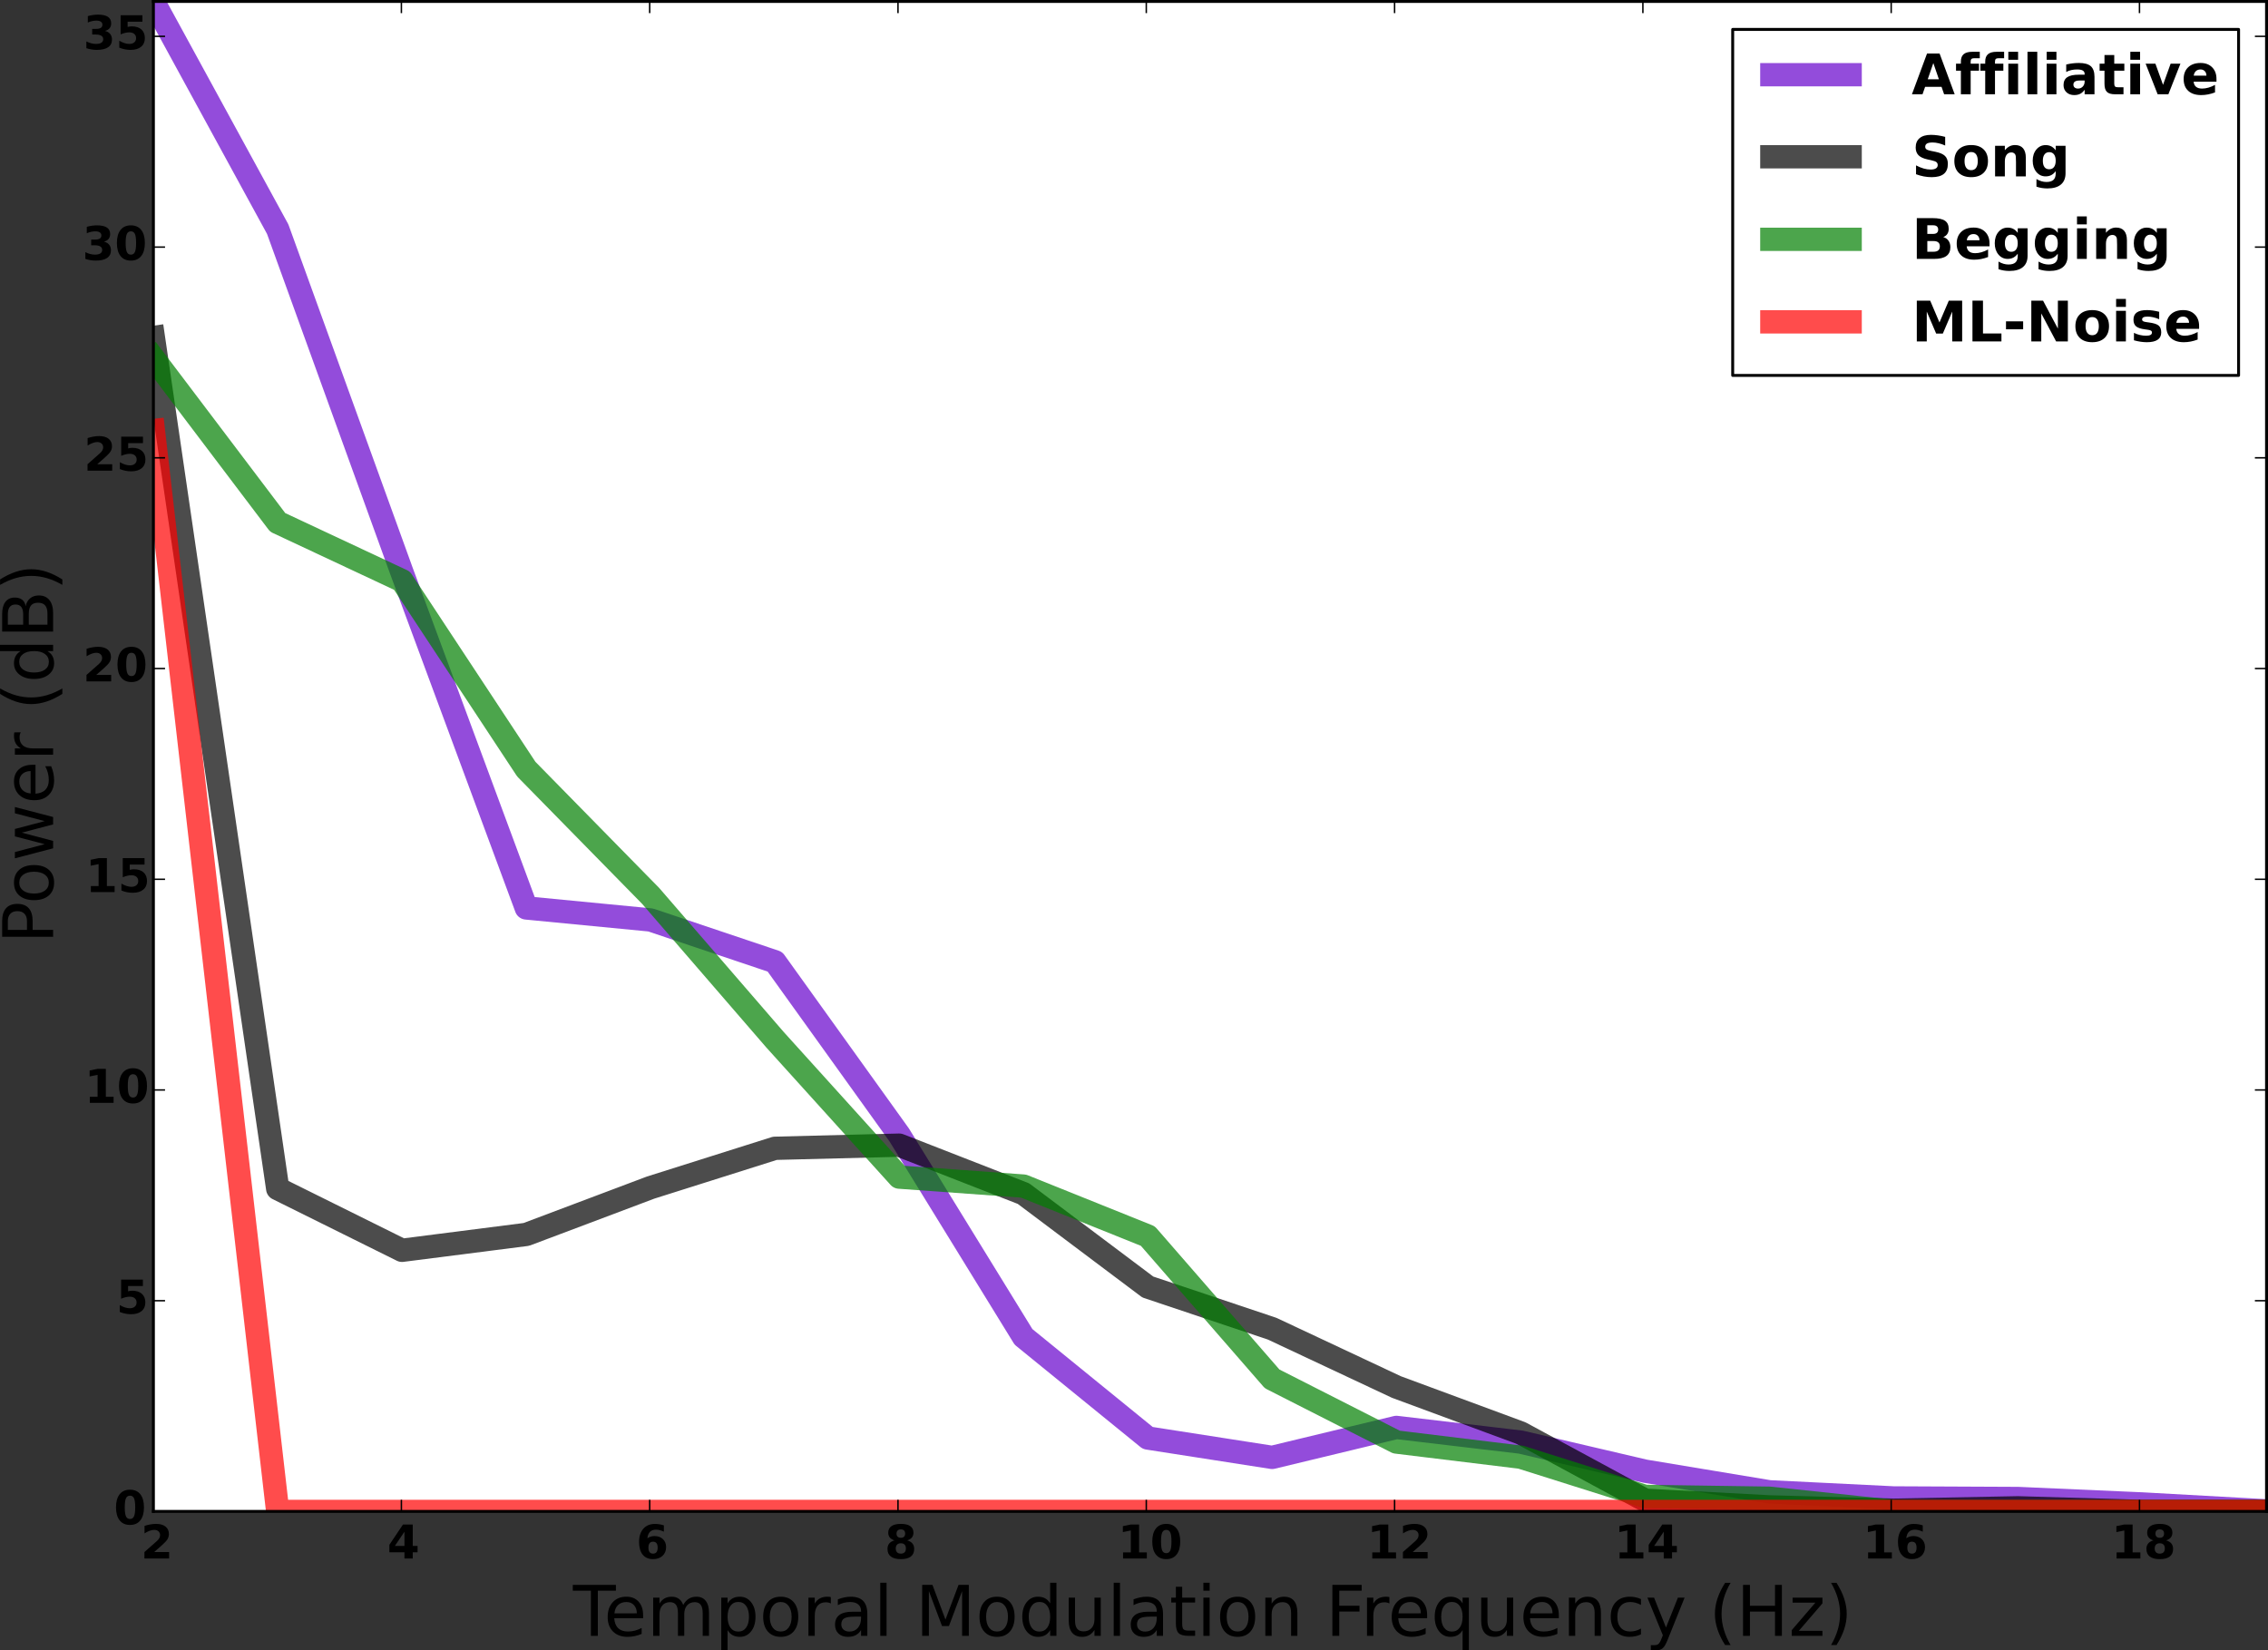 <?xml version="1.0" encoding="UTF-8" standalone="no"?>
<!-- Created with matplotlib (http://matplotlib.org/) -->

<svg
   xmlns:dc="http://purl.org/dc/elements/1.1/"
   xmlns:cc="http://creativecommons.org/ns#"
   xmlns:rdf="http://www.w3.org/1999/02/22-rdf-syntax-ns#"
   xmlns:svg="http://www.w3.org/2000/svg"
   xmlns="http://www.w3.org/2000/svg"
   xmlns:xlink="http://www.w3.org/1999/xlink"
   xmlns:sodipodi="http://sodipodi.sourceforge.net/DTD/sodipodi-0.dtd"
   xmlns:inkscape="http://www.inkscape.org/namespaces/inkscape"
   height="566.612pt"
   version="1.1"
   viewBox="0 0 778.558 566.612"
   width="778.558pt"
   id="svg2"
   inkscape:version="0.91 r"
   sodipodi:docname="figure.svg"
   inkscape:export-filename="/home/mschachter/Desktop/code/writings/EIRNN/results_temp_mod/figure.png"
   inkscape:export-xdpi="150.033"
   inkscape:export-ydpi="150.033">
  <rect x="0" y="0" width="778.558" height="566.612" fill="#333333" stroke="none"/>
  <sodipodi:namedview
     pagecolor="#ffffff"
     bordercolor="#666666"
     borderopacity="1"
     objecttolerance="10"
     gridtolerance="10"
     guidetolerance="10"
     inkscape:pageopacity="0"
     inkscape:pageshadow="2"
     inkscape:window-width="1855"
     inkscape:window-height="1056"
     id="namedview607"
     showgrid="false"
     fit-margin-top="0"
     fit-margin-left="0"
     fit-margin-right="0"
     fit-margin-bottom="0"
     inkscape:zoom="0.77600436"
     inkscape:cx="357.52621"
     inkscape:cy="386.8868"
     inkscape:window-x="65"
     inkscape:window-y="24"
     inkscape:window-maximized="1"
     inkscape:current-layer="svg2" />
  <defs
     id="defs4"
     style="stroke-linecap:butt;stroke-linejoin:round">
    <style
       type="text/css"
       id="style6">
*{stroke-linecap:butt;stroke-linejoin:round;}
  </style>
  </defs>
  <g
     id="patch_2"
     style="stroke-linecap:butt;stroke-linejoin:round"
     transform="translate(-64.342,-64.3)">
    <path
       d="m 117,583.2 725.4,0 0,-518.4 -725.4,0 z"
       style="fill:#ffffff;stroke-linecap:butt;stroke-linejoin:round"
       id="path14"
       inkscape:connector-curvature="0" />
  </g>
  <g
     id="line2d_1"
     style="stroke-linecap:butt;stroke-linejoin:round"
     transform="translate(-64.342,-64.3)">
    <path
       clip-path="url(#p8042037e79)"
       d="m 117,64.8 42.671,78.175 42.67,117.869 42.671,115.173 42.67,4.127 42.671,14.337 42.671,59.463 42.67,69.338 42.671,34.718 42.67,6.649 42.671,-10.284 42.67,5.039 42.671,9.977 42.671,7.085 42.67,2.106 42.671,0.195 42.67,1.875 42.671,2.37"
       style="opacity:0.7;fill:none;stroke:#6600cc;stroke-width:8;stroke-linecap:square;stroke-linejoin:round"
       id="path17"
       inkscape:connector-curvature="0" />
  </g>
  <g
     id="line2d_2"
     style="stroke-linecap:butt;stroke-linejoin:round"
     transform="translate(-64.342,-64.3)">
    <path
       clip-path="url(#p8042037e79)"
       d="m 117,180.167 42.671,292.215 42.67,21.173 42.671,-5.451 42.67,-16.079 42.671,-13.489 42.671,-1.08 42.67,16.647 42.671,32.058 42.67,14.304 42.671,20.029 42.67,15.775 42.671,23.088 42.671,2.285 42.67,1.148 42.671,-0.828 42.67,1.238 42.671,0"
       style="opacity:0.7;fill:none;stroke:#000000;stroke-width:8;stroke-linecap:square;stroke-linejoin:round"
       id="path20"
       inkscape:connector-curvature="0" />
  </g>
  <g
     id="line2d_3"
     style="stroke-linecap:butt;stroke-linejoin:round"
     transform="translate(-64.342,-64.3)">
    <path
       clip-path="url(#p8042037e79)"
       d="m 117,187.259 42.671,56.398 42.67,19.994 42.671,64.718 42.67,43.494 42.671,49.359 42.671,47.203 42.67,3.083 42.671,17.154 42.67,49.032 42.671,21.689 42.67,5.202 42.671,13.466 42.671,0.622 42.67,4.527 42.671,0 42.67,0 42.671,0"
       style="opacity:0.7;fill:none;stroke:#008000;stroke-width:8;stroke-linecap:square;stroke-linejoin:round"
       id="path23"
       inkscape:connector-curvature="0" />
  </g>
  <g
     id="line2d_4"
     style="stroke-linecap:butt;stroke-linejoin:round"
     transform="translate(-64.342,-64.3)">
    <path
       clip-path="url(#p8042037e79)"
       d="m 117,212.132 42.671,371.068 42.67,0 42.671,0 42.67,0 42.671,0 42.671,0 42.67,0 42.671,0 42.67,0 42.671,0 42.67,0 42.671,0 42.671,0 42.67,0 42.671,0 42.67,0 42.671,0"
       style="opacity:0.7;fill:none;stroke:#ff0000;stroke-width:8;stroke-linecap:square;stroke-linejoin:round"
       id="path26"
       inkscape:connector-curvature="0" />
  </g>
  <g
     id="patch_3"
     style="stroke-linecap:butt;stroke-linejoin:round"
     transform="translate(-64.342,-64.3)">
    <path
       d="m 117,64.8 725.4,0"
       style="fill:none;stroke:#000000;stroke-linecap:square;stroke-linejoin:miter"
       id="path29"
       inkscape:connector-curvature="0" />
  </g>
  <g
     id="patch_4"
     style="stroke-linecap:butt;stroke-linejoin:round"
     transform="translate(-64.342,-64.3)">
    <path
       d="m 842.4,583.2 0,-518.4"
       style="fill:none;stroke:#000000;stroke-linecap:square;stroke-linejoin:miter"
       id="path32"
       inkscape:connector-curvature="0" />
  </g>
  <g
     id="patch_5"
     style="stroke-linecap:butt;stroke-linejoin:round"
     transform="translate(-64.342,-64.3)">
    <path
       d="m 117,583.2 725.4,0"
       style="fill:none;stroke:#000000;stroke-linecap:square;stroke-linejoin:miter"
       id="path35"
       inkscape:connector-curvature="0" />
  </g>
  <g
     id="patch_6"
     style="stroke-linecap:butt;stroke-linejoin:round"
     transform="translate(-64.342,-64.3)">
    <path
       d="M 117,583.2 117,64.8"
       style="fill:none;stroke:#000000;stroke-linecap:square;stroke-linejoin:miter"
       id="path38"
       inkscape:connector-curvature="0" />
  </g>
  <g
     id="matplotlib.axis_1"
     style="stroke-linecap:butt;stroke-linejoin:round"
     transform="translate(-64.342,-64.3)">
    <g
       id="xtick_1"
       style="stroke-linecap:butt;stroke-linejoin:round">
      <g
         id="text_1"
         style="stroke-linecap:butt;stroke-linejoin:round">
        <!-- 2 -->
        <defs
           id="defs43">
          <path
             d="m 28.812,13.812 32.078,0 0,-13.812 -52.984,0 0,13.812 26.609,23.5 q 3.578,3.219 5.281,6.297 Q 41.5,46.688 41.5,50 q 0,5.125 -3.438,8.25 -3.438,3.125 -9.156,3.125 -4.391,0 -9.625,-1.875 -5.219,-1.875 -11.172,-5.594 l 0,16.016 q 6.344,2.094 12.547,3.188 6.203,1.109 12.156,1.109 13.094,0 20.344,-5.766 7.25,-5.75 7.25,-16.062 0,-5.953 -3.078,-11.109 Q 54.25,36.141 44.391,27.484 Z"
             id="BitstreamVeraSans-Bold-32"
             inkscape:connector-curvature="0"
             style="stroke-linecap:butt;stroke-linejoin:round" />
        </defs>
        <g
           transform="matrix(0.16,0,0,-0.16,112.656,599.357)"
           id="g46"
           style="stroke-linecap:butt;stroke-linejoin:round">
          <use
             xlink:href="#BitstreamVeraSans-Bold-32"
             id="use48"
             style="stroke-linecap:butt;stroke-linejoin:round"
             x="0"
             y="0"
             width="100%"
             height="100%" />
        </g>
      </g>
    </g>
    <g
       id="xtick_2"
       style="stroke-linecap:butt;stroke-linejoin:round">
      <g
         id="line2d_5"
         style="stroke-linecap:butt;stroke-linejoin:round">
        <defs
           id="defs52">
          <path
             d="M 0,0 0,-4"
             id="m93b0483c22"
             style="stroke:#000000;stroke-width:0.5;stroke-linecap:butt;stroke-linejoin:round"
             inkscape:connector-curvature="0" />
        </defs>
        <g
           id="g55"
           style="stroke-linecap:butt;stroke-linejoin:round">
          <use
             style="stroke:#000000;stroke-width:0.5;stroke-linecap:butt;stroke-linejoin:round"
             x="202.131"
             xlink:href="#m93b0483c22"
             y="583.2"
             id="use57"
             width="100%"
             height="100%" />
        </g>
      </g>
      <g
         id="line2d_6"
         style="stroke-linecap:butt;stroke-linejoin:round">
        <defs
           id="defs60">
          <path
             d="M 0,0 0,4"
             id="m741efc42ff"
             style="stroke:#000000;stroke-width:0.5;stroke-linecap:butt;stroke-linejoin:round"
             inkscape:connector-curvature="0" />
        </defs>
        <g
           id="g63"
           style="stroke-linecap:butt;stroke-linejoin:round">
          <use
             style="stroke:#000000;stroke-width:0.5;stroke-linecap:butt;stroke-linejoin:round"
             x="202.131"
             xlink:href="#m741efc42ff"
             y="64.8"
             id="use65"
             width="100%"
             height="100%" />
        </g>
      </g>
      <g
         id="text_2"
         style="stroke-linecap:butt;stroke-linejoin:round">
        <!-- 4 -->
        <defs
           id="defs68">
          <path
             d="m 36.812,57.422 -20.594,-30.516 20.594,0 z m -3.125,15.484 20.906,0 0,-46 10.391,0 0,-13.625 -10.391,0 0,-13.281 -17.781,0 0,13.281 -32.312,0 0,16.109 z"
             id="BitstreamVeraSans-Bold-34"
             inkscape:connector-curvature="0"
             style="stroke-linecap:butt;stroke-linejoin:round" />
        </defs>
        <g
           transform="matrix(0.16,0,0,-0.16,197.292,599.357)"
           id="g71"
           style="stroke-linecap:butt;stroke-linejoin:round">
          <use
             xlink:href="#BitstreamVeraSans-Bold-34"
             id="use73"
             style="stroke-linecap:butt;stroke-linejoin:round"
             x="0"
             y="0"
             width="100%"
             height="100%" />
        </g>
      </g>
    </g>
    <g
       id="xtick_3"
       style="stroke-linecap:butt;stroke-linejoin:round">
      <g
         id="line2d_7"
         style="stroke-linecap:butt;stroke-linejoin:round">
        <g
           id="g77"
           style="stroke-linecap:butt;stroke-linejoin:round">
          <use
             style="stroke:#000000;stroke-width:0.5;stroke-linecap:butt;stroke-linejoin:round"
             x="287.367"
             xlink:href="#m93b0483c22"
             y="583.2"
             id="use79"
             width="100%"
             height="100%" />
        </g>
      </g>
      <g
         id="line2d_8"
         style="stroke-linecap:butt;stroke-linejoin:round">
        <g
           id="g82"
           style="stroke-linecap:butt;stroke-linejoin:round">
          <use
             style="stroke:#000000;stroke-width:0.5;stroke-linecap:butt;stroke-linejoin:round"
             x="287.367"
             xlink:href="#m741efc42ff"
             y="64.8"
             id="use84"
             width="100%"
             height="100%" />
        </g>
      </g>
      <g
         id="text_3"
         style="stroke-linecap:butt;stroke-linejoin:round">
        <!-- 6 -->
        <defs
           id="defs87">
          <path
             d="m 36.188,35.984 q -4.938,0 -7.406,-3.203 -2.469,-3.187 -2.469,-9.594 0,-6.391 2.469,-9.594 2.469,-3.188 7.406,-3.188 4.969,0 7.438,3.188 2.469,3.203 2.469,9.594 0,6.406 -2.469,9.594 -2.469,3.203 -7.438,3.203 M 59.422,71 l 0,-13.484 q -4.641,2.203 -8.75,3.25 -4.094,1.047 -8,1.047 -8.391,0 -13.078,-4.672 -4.688,-4.656 -5.469,-13.828 3.219,2.391 6.969,3.578 3.766,1.203 8.219,1.203 11.172,0 18.031,-6.547 6.859,-6.531 6.859,-17.125 0,-11.719 -7.672,-18.781 -7.656,-7.062 -20.547,-7.062 -14.203,0 -22,9.594 -7.781,9.609 -7.781,27.234 0,18.063 9.109,28.391 9.109,10.328 24.969,10.328 5.031,0 9.766,-0.781 4.734,-0.781 9.375,-2.344"
             id="BitstreamVeraSans-Bold-36"
             inkscape:connector-curvature="0"
             style="stroke-linecap:butt;stroke-linejoin:round" />
        </defs>
        <g
           transform="matrix(0.16,0,0,-0.16,282.727,599.357)"
           id="g90"
           style="stroke-linecap:butt;stroke-linejoin:round">
          <use
             xlink:href="#BitstreamVeraSans-Bold-36"
             id="use92"
             style="stroke-linecap:butt;stroke-linejoin:round"
             x="0"
             y="0"
             width="100%"
             height="100%" />
        </g>
      </g>
    </g>
    <g
       id="xtick_4"
       style="stroke-linecap:butt;stroke-linejoin:round">
      <g
         id="line2d_9"
         style="stroke-linecap:butt;stroke-linejoin:round">
        <g
           id="g96"
           style="stroke-linecap:butt;stroke-linejoin:round">
          <use
             style="stroke:#000000;stroke-width:0.5;stroke-linecap:butt;stroke-linejoin:round"
             x="372.603"
             xlink:href="#m93b0483c22"
             y="583.2"
             id="use98"
             width="100%"
             height="100%" />
        </g>
      </g>
      <g
         id="line2d_10"
         style="stroke-linecap:butt;stroke-linejoin:round">
        <g
           id="g101"
           style="stroke-linecap:butt;stroke-linejoin:round">
          <use
             style="stroke:#000000;stroke-width:0.5;stroke-linecap:butt;stroke-linejoin:round"
             x="372.603"
             xlink:href="#m741efc42ff"
             y="64.8"
             id="use103"
             width="100%"
             height="100%" />
        </g>
      </g>
      <g
         id="text_4"
         style="stroke-linecap:butt;stroke-linejoin:round">
        <!-- 8 -->
        <defs
           id="defs106">
          <path
             d="m 34.812,32.625 q -5.266,0 -8.109,-2.891 -2.828,-2.875 -2.828,-8.25 0,-5.375 2.828,-8.234 2.844,-2.844 8.109,-2.844 5.234,0 8.016,2.844 2.781,2.859 2.781,8.234 0,5.422 -2.781,8.281 -2.781,2.859 -8.016,2.859 m -13.719,6.188 q -6.641,2.016 -10.016,6.156 -3.359,4.156 -3.359,10.359 0,9.219 6.875,14.047 6.891,4.844 20.219,4.844 13.234,0 20.109,-4.813 6.891,-4.812 6.891,-14.078 0,-6.203 -3.391,-10.359 -3.391,-4.141 -10.031,-6.156 7.422,-2.047 11.203,-6.656 3.781,-4.609 3.781,-11.641 0,-10.844 -7.203,-16.391 -7.203,-5.547 -21.359,-5.547 -14.203,0 -21.453,5.547 -7.25,5.547 -7.25,16.391 0,7.031 3.781,11.641 3.781,4.609 11.203,6.656 m 4.391,14.609 q 0,-4.344 2.422,-6.688 2.422,-2.344 6.906,-2.344 4.391,0 6.781,2.344 Q 44,49.078 44,53.422 q 0,4.344 -2.406,6.656 -2.391,2.328 -6.781,2.328 -4.484,0 -6.906,-2.344 -2.422,-2.344 -2.422,-6.641"
             id="BitstreamVeraSans-Bold-38"
             inkscape:connector-curvature="0"
             style="stroke-linecap:butt;stroke-linejoin:round" />
        </defs>
        <g
           transform="matrix(0.16,0,0,-0.16,368.022,599.357)"
           id="g109"
           style="stroke-linecap:butt;stroke-linejoin:round">
          <use
             xlink:href="#BitstreamVeraSans-Bold-38"
             id="use111"
             style="stroke-linecap:butt;stroke-linejoin:round"
             x="0"
             y="0"
             width="100%"
             height="100%" />
        </g>
      </g>
    </g>
    <g
       id="xtick_5"
       style="stroke-linecap:butt;stroke-linejoin:round">
      <g
         id="line2d_11"
         style="stroke-linecap:butt;stroke-linejoin:round">
        <g
           id="g115"
           style="stroke-linecap:butt;stroke-linejoin:round">
          <use
             style="stroke:#000000;stroke-width:0.5;stroke-linecap:butt;stroke-linejoin:round"
             x="457.839"
             xlink:href="#m93b0483c22"
             y="583.2"
             id="use117"
             width="100%"
             height="100%" />
        </g>
      </g>
      <g
         id="line2d_12"
         style="stroke-linecap:butt;stroke-linejoin:round">
        <g
           id="g120"
           style="stroke-linecap:butt;stroke-linejoin:round">
          <use
             style="stroke:#000000;stroke-width:0.5;stroke-linecap:butt;stroke-linejoin:round"
             x="457.839"
             xlink:href="#m741efc42ff"
             y="64.8"
             id="use122"
             width="100%"
             height="100%" />
        </g>
      </g>
      <g
         id="text_5"
         style="stroke-linecap:butt;stroke-linejoin:round">
        <!-- 10 -->
        <defs
           id="defs125">
          <path
             d="m 11.719,12.984 16.609,0 0,47.125 -17.047,-3.516 0,12.797 16.938,3.516 17.875,0 0,-59.922 16.609,0 0,-12.984 -50.984,0 z"
             id="BitstreamVeraSans-Bold-31"
             inkscape:connector-curvature="0"
             style="stroke-linecap:butt;stroke-linejoin:round" />
          <path
             d="m 46,36.531 q 0,13.672 -2.562,19.25 -2.562,5.594 -8.625,5.594 -6.047,0 -8.641,-5.594 -2.594,-5.578 -2.594,-19.25 0,-13.828 2.594,-19.5 2.594,-5.656 8.641,-5.656 6.016,0 8.594,5.656 Q 46,22.703 46,36.531 M 64.797,36.375 q 0,-18.109 -7.812,-27.953 -7.812,-9.844 -22.172,-9.844 -14.406,0 -22.219,9.844 -7.813,9.844 -7.813,27.953 0,18.172 7.813,28 7.812,9.844 22.219,9.844 14.359,0 22.172,-9.844 7.812,-9.828 7.812,-28"
             id="BitstreamVeraSans-Bold-30"
             inkscape:connector-curvature="0"
             style="stroke-linecap:butt;stroke-linejoin:round" />
        </defs>
        <g
           transform="matrix(0.16,0,0,-0.16,447.992,599.357)"
           id="g129"
           style="stroke-linecap:butt;stroke-linejoin:round">
          <use
             xlink:href="#BitstreamVeraSans-Bold-31"
             id="use131"
             style="stroke-linecap:butt;stroke-linejoin:round"
             x="0"
             y="0"
             width="100%"
             height="100%" />
          <use
             x="69.58"
             xlink:href="#BitstreamVeraSans-Bold-30"
             id="use133"
             style="stroke-linecap:butt;stroke-linejoin:round"
             y="0"
             width="100%"
             height="100%" />
        </g>
      </g>
    </g>
    <g
       id="xtick_6"
       style="stroke-linecap:butt;stroke-linejoin:round">
      <g
         id="line2d_13"
         style="stroke-linecap:butt;stroke-linejoin:round">
        <g
           id="g137"
           style="stroke-linecap:butt;stroke-linejoin:round">
          <use
             style="stroke:#000000;stroke-width:0.5;stroke-linecap:butt;stroke-linejoin:round"
             x="543.075"
             xlink:href="#m93b0483c22"
             y="583.2"
             id="use139"
             width="100%"
             height="100%" />
        </g>
      </g>
      <g
         id="line2d_14"
         style="stroke-linecap:butt;stroke-linejoin:round">
        <g
           id="g142"
           style="stroke-linecap:butt;stroke-linejoin:round">
          <use
             style="stroke:#000000;stroke-width:0.5;stroke-linecap:butt;stroke-linejoin:round"
             x="543.075"
             xlink:href="#m741efc42ff"
             y="64.8"
             id="use144"
             width="100%"
             height="100%" />
        </g>
      </g>
      <g
         id="text_6"
         style="stroke-linecap:butt;stroke-linejoin:round">
        <!-- 12 -->
        <g
           transform="matrix(0.16,0,0,-0.16,533.54,599.357)"
           id="g147"
           style="stroke-linecap:butt;stroke-linejoin:round">
          <use
             xlink:href="#BitstreamVeraSans-Bold-31"
             id="use149"
             style="stroke-linecap:butt;stroke-linejoin:round"
             x="0"
             y="0"
             width="100%"
             height="100%" />
          <use
             x="69.58"
             xlink:href="#BitstreamVeraSans-Bold-32"
             id="use151"
             style="stroke-linecap:butt;stroke-linejoin:round"
             y="0"
             width="100%"
             height="100%" />
        </g>
      </g>
    </g>
    <g
       id="xtick_7"
       style="stroke-linecap:butt;stroke-linejoin:round">
      <g
         id="line2d_15"
         style="stroke-linecap:butt;stroke-linejoin:round">
        <g
           id="g155"
           style="stroke-linecap:butt;stroke-linejoin:round">
          <use
             style="stroke:#000000;stroke-width:0.5;stroke-linecap:butt;stroke-linejoin:round"
             x="628.311"
             xlink:href="#m93b0483c22"
             y="583.2"
             id="use157"
             width="100%"
             height="100%" />
        </g>
      </g>
      <g
         id="line2d_16"
         style="stroke-linecap:butt;stroke-linejoin:round">
        <g
           id="g160"
           style="stroke-linecap:butt;stroke-linejoin:round">
          <use
             style="stroke:#000000;stroke-width:0.5;stroke-linecap:butt;stroke-linejoin:round"
             x="628.311"
             xlink:href="#m741efc42ff"
             y="64.8"
             id="use162"
             width="100%"
             height="100%" />
        </g>
      </g>
      <g
         id="text_7"
         style="stroke-linecap:butt;stroke-linejoin:round">
        <!-- 14 -->
        <g
           transform="matrix(0.16,0,0,-0.16,618.449,599.357)"
           id="g165"
           style="stroke-linecap:butt;stroke-linejoin:round">
          <use
             xlink:href="#BitstreamVeraSans-Bold-31"
             id="use167"
             style="stroke-linecap:butt;stroke-linejoin:round"
             x="0"
             y="0"
             width="100%"
             height="100%" />
          <use
             x="69.58"
             xlink:href="#BitstreamVeraSans-Bold-34"
             id="use169"
             style="stroke-linecap:butt;stroke-linejoin:round"
             y="0"
             width="100%"
             height="100%" />
        </g>
      </g>
    </g>
    <g
       id="xtick_8"
       style="stroke-linecap:butt;stroke-linejoin:round">
      <g
         id="line2d_17"
         style="stroke-linecap:butt;stroke-linejoin:round">
        <g
           id="g173"
           style="stroke-linecap:butt;stroke-linejoin:round">
          <use
             style="stroke:#000000;stroke-width:0.5;stroke-linecap:butt;stroke-linejoin:round"
             x="713.548"
             xlink:href="#m93b0483c22"
             y="583.2"
             id="use175"
             width="100%"
             height="100%" />
        </g>
      </g>
      <g
         id="line2d_18"
         style="stroke-linecap:butt;stroke-linejoin:round">
        <g
           id="g178"
           style="stroke-linecap:butt;stroke-linejoin:round">
          <use
             style="stroke:#000000;stroke-width:0.5;stroke-linecap:butt;stroke-linejoin:round"
             x="713.548"
             xlink:href="#m741efc42ff"
             y="64.8"
             id="use180"
             width="100%"
             height="100%" />
        </g>
      </g>
      <g
         id="text_8"
         style="stroke-linecap:butt;stroke-linejoin:round">
        <!-- 16 -->
        <g
           transform="matrix(0.16,0,0,-0.16,703.748,599.357)"
           id="g183"
           style="stroke-linecap:butt;stroke-linejoin:round">
          <use
             xlink:href="#BitstreamVeraSans-Bold-31"
             id="use185"
             style="stroke-linecap:butt;stroke-linejoin:round"
             x="0"
             y="0"
             width="100%"
             height="100%" />
          <use
             x="69.58"
             xlink:href="#BitstreamVeraSans-Bold-36"
             id="use187"
             style="stroke-linecap:butt;stroke-linejoin:round"
             y="0"
             width="100%"
             height="100%" />
        </g>
      </g>
    </g>
    <g
       id="xtick_9"
       style="stroke-linecap:butt;stroke-linejoin:round">
      <g
         id="line2d_19"
         style="stroke-linecap:butt;stroke-linejoin:round">
        <g
           id="g191"
           style="stroke-linecap:butt;stroke-linejoin:round">
          <use
             style="stroke:#000000;stroke-width:0.5;stroke-linecap:butt;stroke-linejoin:round"
             x="798.784"
             xlink:href="#m93b0483c22"
             y="583.2"
             id="use193"
             width="100%"
             height="100%" />
        </g>
      </g>
      <g
         id="line2d_20"
         style="stroke-linecap:butt;stroke-linejoin:round">
        <g
           id="g196"
           style="stroke-linecap:butt;stroke-linejoin:round">
          <use
             style="stroke:#000000;stroke-width:0.5;stroke-linecap:butt;stroke-linejoin:round"
             x="798.784"
             xlink:href="#m741efc42ff"
             y="64.8"
             id="use198"
             width="100%"
             height="100%" />
        </g>
      </g>
      <g
         id="text_9"
         style="stroke-linecap:butt;stroke-linejoin:round">
        <!-- 18 -->
        <g
           transform="matrix(0.16,0,0,-0.16,789.05,599.357)"
           id="g201"
           style="stroke-linecap:butt;stroke-linejoin:round">
          <use
             xlink:href="#BitstreamVeraSans-Bold-31"
             id="use203"
             style="stroke-linecap:butt;stroke-linejoin:round"
             x="0"
             y="0"
             width="100%"
             height="100%" />
          <use
             x="69.58"
             xlink:href="#BitstreamVeraSans-Bold-38"
             id="use205"
             style="stroke-linecap:butt;stroke-linejoin:round"
             y="0"
             width="100%"
             height="100%" />
        </g>
      </g>
    </g>
    <g
       id="text_10"
       style="stroke-linecap:butt;stroke-linejoin:round">
      <!-- Temporal Modulation Frequency (Hz) -->
      <defs
         id="defs208">
        <path
           id="BitstreamVeraSans-Roman-20"
           d=""
           inkscape:connector-curvature="0"
           style="stroke-linecap:butt;stroke-linejoin:round" />
        <path
           d="m 8.016,75.875 7.812,0 Q 23.141,64.359 26.781,53.312 30.422,42.281 30.422,31.391 30.422,20.453 26.781,9.375 23.141,-1.703 15.828,-13.188 l -7.812,0 Q 14.5,-2 17.703,9.062 q 3.203,11.062 3.203,22.328 0,11.281 -3.203,22.266 -3.203,11 -9.687,22.219"
           id="BitstreamVeraSans-Roman-29"
           inkscape:connector-curvature="0"
           style="stroke-linecap:butt;stroke-linejoin:round" />
        <path
           d="M 31,75.875 Q 24.469,64.656 21.281,53.656 18.109,42.672 18.109,31.391 18.109,20.125 21.312,9.062 24.516,-2 31,-13.188 l -7.812,0 Q 15.875,-1.703 12.234,9.375 8.594,20.453 8.594,31.391 q 0,10.891 3.609,21.922 3.625,11.047 10.984,22.562 z"
           id="BitstreamVeraSans-Roman-28"
           inkscape:connector-curvature="0"
           style="stroke-linecap:butt;stroke-linejoin:round" />
        <path
           d="m 5.516,54.688 42.672,0 0,-8.203 -33.781,-39.313 33.781,0 0,-7.172 -43.891,0 0,8.203 33.797,39.312 -32.578,0 z"
           id="BitstreamVeraSans-Roman-7a"
           inkscape:connector-curvature="0"
           style="stroke-linecap:butt;stroke-linejoin:round" />
        <path
           d="m 9.812,72.906 41.891,0 0,-8.312 -32.031,0 0,-21.484 28.906,0 0,-8.297 -28.906,0 0,-34.812 -9.859,0 z"
           id="BitstreamVeraSans-Roman-46"
           inkscape:connector-curvature="0"
           style="stroke-linecap:butt;stroke-linejoin:round" />
        <path
           d="m 9.422,54.688 8.984,0 0,-54.688 -8.984,0 z m 0,21.297 8.984,0 0,-11.391 -8.984,0 z"
           id="BitstreamVeraSans-Roman-69"
           inkscape:connector-curvature="0"
           style="stroke-linecap:butt;stroke-linejoin:round" />
        <path
           d="m 56.203,29.594 0,-4.391 -41.312,0 q 0.594,-9.281 5.594,-14.141 5,-4.859 13.938,-4.859 5.172,0 10.031,1.266 4.859,1.266 9.656,3.812 l 0,-8.5 q -4.844,-2.047 -9.922,-3.125 -5.078,-1.078 -10.297,-1.078 -13.094,0 -20.734,7.609 -7.641,7.625 -7.641,20.625 0,13.422 7.25,21.297 Q 20.016,56 32.328,56 q 11.031,0 17.453,-7.109 6.422,-7.094 6.422,-19.297 m -8.984,2.641 q -0.094,7.359 -4.125,11.75 -4.031,4.406 -10.672,4.406 -7.516,0 -12.031,-4.25 -4.516,-4.25 -5.203,-11.969 z"
           id="BitstreamVeraSans-Roman-65"
           inkscape:connector-curvature="0"
           style="stroke-linecap:butt;stroke-linejoin:round" />
        <path
           d="m 45.406,46.391 0,29.594 8.984,0 0,-75.984 -8.984,0 0,8.203 Q 42.578,3.328 38.25,0.953 33.938,-1.422 27.875,-1.422 q -9.906,0 -16.141,7.906 -6.219,7.922 -6.219,20.813 0,12.891 6.219,20.797 Q 17.969,56 27.875,56 q 6.062,0 10.375,-2.375 4.328,-2.359 7.156,-7.234 M 14.797,27.297 q 0,-9.906 4.078,-15.547 4.078,-5.641 11.203,-5.641 7.125,0 11.219,5.641 4.109,5.641 4.109,15.547 0,9.906 -4.109,15.547 -4.094,5.641 -11.219,5.641 -7.125,0 -11.203,-5.641 -4.078,-5.641 -4.078,-15.547"
           id="BitstreamVeraSans-Roman-64"
           inkscape:connector-curvature="0"
           style="stroke-linecap:butt;stroke-linejoin:round" />
        <path
           d="m 34.281,27.484 q -10.891,0 -15.094,-2.484 -4.203,-2.484 -4.203,-8.5 0,-4.781 3.156,-7.594 3.156,-2.797 8.562,-2.797 7.484,0 12,5.297 4.516,5.297 4.516,14.078 l 0,2 z m 17.922,3.719 0,-31.203 -8.984,0 0,8.297 Q 40.141,3.328 35.547,0.953 30.953,-1.422 24.312,-1.422 q -8.391,0 -13.359,4.719 Q 6,8.016 6,15.922 q 0,9.219 6.172,13.906 6.188,4.688 18.438,4.688 l 12.609,0 0,0.891 q 0,6.203 -4.078,9.594 -4.078,3.391 -11.453,3.391 -4.688,0 -9.141,-1.125 -4.438,-1.125 -8.531,-3.375 l 0,8.312 q 4.922,1.906 9.562,2.844 Q 24.219,56 28.609,56 q 11.875,0 17.734,-6.156 5.859,-6.141 5.859,-18.641"
           id="BitstreamVeraSans-Roman-61"
           inkscape:connector-curvature="0"
           style="stroke-linecap:butt;stroke-linejoin:round" />
        <path
           d="m 48.781,52.594 0,-8.406 q -3.812,2.109 -7.641,3.156 -3.828,1.047 -7.734,1.047 -8.75,0 -13.594,-5.547 -4.828,-5.531 -4.828,-15.547 0,-10.016 4.828,-15.562 4.844,-5.531 13.594,-5.531 3.906,0 7.734,1.047 3.828,1.047 7.641,3.156 l 0,-8.312 q -3.766,-1.75 -7.797,-2.625 -4.016,-0.891 -8.562,-0.891 -12.359,0 -19.641,7.766 -7.266,7.766 -7.266,20.953 0,13.375 7.344,21.031 Q 20.219,56 33.016,56 q 4.141,0 8.094,-0.859 3.953,-0.844 7.672,-2.547"
           id="BitstreamVeraSans-Roman-63"
           inkscape:connector-curvature="0"
           style="stroke-linecap:butt;stroke-linejoin:round" />
        <path
           d="m 9.812,72.906 9.859,0 0,-29.891 35.844,0 0,29.891 9.859,0 0,-72.906 -9.859,0 0,34.719 -35.844,0 0,-34.719 -9.859,0 z"
           id="BitstreamVeraSans-Roman-48"
           inkscape:connector-curvature="0"
           style="stroke-linecap:butt;stroke-linejoin:round" />
        <path
           d="m 9.812,72.906 14.703,0 18.594,-49.609 18.703,49.609 14.703,0 0,-72.906 -9.625,0 0,64.016 -18.797,-50 -9.906,0 -18.797,50 0,-64.016 -9.578,0 z"
           id="BitstreamVeraSans-Roman-4d"
           inkscape:connector-curvature="0"
           style="stroke-linecap:butt;stroke-linejoin:round" />
        <path
           d="m 54.891,33.016 0,-33.016 -8.984,0 0,32.719 q 0,7.766 -3.031,11.609 -3.031,3.859 -9.078,3.859 -7.281,0 -11.484,-4.641 -4.203,-4.625 -4.203,-12.641 l 0,-30.906 -9.031,0 0,54.688 9.031,0 0,-8.5 q 3.234,4.938 7.594,7.375 Q 30.078,56 35.797,56 q 9.422,0 14.25,-5.828 4.844,-5.828 4.844,-17.156"
           id="BitstreamVeraSans-Roman-6e"
           inkscape:connector-curvature="0"
           style="stroke-linecap:butt;stroke-linejoin:round" />
        <path
           d="M 52,44.188 Q 55.375,50.25 60.062,53.125 64.75,56 71.094,56 q 8.547,0 13.187,-5.984 4.641,-5.969 4.641,-17 l 0,-33.016 -9.031,0 0,32.719 q 0,7.859 -2.797,11.656 -2.781,3.812 -8.484,3.812 -6.984,0 -11.047,-4.641 -4.047,-4.625 -4.047,-12.641 l 0,-30.906 -9.031,0 0,32.719 q 0,7.906 -2.781,11.687 -2.781,3.781 -8.594,3.781 -6.891,0 -10.953,-4.656 -4.047,-4.656 -4.047,-12.625 l 0,-30.906 -9.031,0 0,54.688 9.031,0 0,-8.5 q 3.078,5.031 7.375,7.422 Q 29.781,56 35.688,56 41.656,56 45.828,52.969 50,49.953 52,44.188"
           id="BitstreamVeraSans-Roman-6d"
           inkscape:connector-curvature="0"
           style="stroke-linecap:butt;stroke-linejoin:round" />
        <path
           d="m 30.609,48.391 q -7.219,0 -11.422,-5.641 -4.203,-5.641 -4.203,-15.453 0,-9.812 4.172,-15.453 4.188,-5.641 11.453,-5.641 7.188,0 11.375,5.656 4.203,5.672 4.203,15.438 0,9.719 -4.203,15.406 -4.188,5.688 -11.375,5.688 m 0,7.609 q 11.719,0 18.406,-7.625 6.703,-7.609 6.703,-21.078 0,-13.422 -6.703,-21.078 -6.688,-7.641 -18.406,-7.641 -11.766,0 -18.438,7.641 -6.656,7.656 -6.656,21.078 0,13.469 6.656,21.078 Q 18.844,56 30.609,56"
           id="BitstreamVeraSans-Roman-6f"
           inkscape:connector-curvature="0"
           style="stroke-linecap:butt;stroke-linejoin:round" />
        <path
           d="m 9.422,75.984 8.984,0 0,-75.984 -8.984,0 z"
           id="BitstreamVeraSans-Roman-6c"
           inkscape:connector-curvature="0"
           style="stroke-linecap:butt;stroke-linejoin:round" />
        <path
           d="m -0.297,72.906 61.672,0 0,-8.312 -25.875,0 0,-64.594 -9.906,0 0,64.594 -25.891,0 z"
           id="BitstreamVeraSans-Roman-54"
           inkscape:connector-curvature="0"
           style="stroke-linecap:butt;stroke-linejoin:round" />
        <path
           d="M 32.172,-5.078 Q 28.375,-14.844 24.75,-17.812 q -3.609,-2.984 -9.656,-2.984 l -7.188,0 0,7.516 5.281,0 q 3.703,0 5.75,1.766 2.062,1.75 4.547,8.297 L 25.094,0.875 2.984,54.688 l 9.516,0 17.094,-42.766 17.094,42.766 9.516,0 z"
           id="BitstreamVeraSans-Roman-79"
           inkscape:connector-curvature="0"
           style="stroke-linecap:butt;stroke-linejoin:round" />
        <path
           d="m 18.312,70.219 0,-15.531 18.5,0 0,-6.984 -18.5,0 0,-29.688 q 0,-6.688 1.828,-8.594 1.828,-1.906 7.453,-1.906 l 9.219,0 0,-7.516 -9.219,0 Q 17.188,0 13.234,3.875 9.281,7.766 9.281,18.016 l 0,29.688 -6.594,0 0,6.984 6.594,0 0,15.531 z"
           id="BitstreamVeraSans-Roman-74"
           inkscape:connector-curvature="0"
           style="stroke-linecap:butt;stroke-linejoin:round" />
        <path
           d="m 8.5,21.578 0,33.109 8.984,0 0,-32.766 q 0,-7.766 3.016,-11.656 3.031,-3.875 9.094,-3.875 7.266,0 11.484,4.641 4.234,4.641 4.234,12.656 l 0,31 8.984,0 0,-54.688 -8.984,0 0,8.406 Q 42.047,3.422 37.719,1 33.406,-1.422 27.688,-1.422 18.266,-1.422 13.375,4.438 8.5,10.297 8.5,21.578"
           id="BitstreamVeraSans-Roman-75"
           inkscape:connector-curvature="0"
           style="stroke-linecap:butt;stroke-linejoin:round" />
        <path
           d="m 41.109,46.297 q -1.516,0.875 -3.297,1.281 Q 36.031,48 33.891,48 26.266,48 22.188,43.047 18.109,38.094 18.109,28.812 l 0,-28.812 -9.031,0 0,54.688 9.031,0 0,-8.5 q 2.844,4.984 7.375,7.391 Q 30.031,56 36.531,56 q 0.922,0 2.047,-0.125 1.125,-0.109 2.484,-0.359 z"
           id="BitstreamVeraSans-Roman-72"
           inkscape:connector-curvature="0"
           style="stroke-linecap:butt;stroke-linejoin:round" />
        <path
           d="m 18.109,8.203 0,-29 -9.031,0 0,75.484 9.031,0 0,-8.297 q 2.844,4.875 7.156,7.234 Q 29.594,56 35.594,56 q 9.969,0 16.187,-7.906 6.234,-7.906 6.234,-20.797 0,-12.891 -6.234,-20.813 -6.219,-7.906 -16.187,-7.906 -6,0 -10.328,2.375 Q 20.953,3.328 18.109,8.203 M 48.688,27.297 q 0,9.906 -4.078,15.547 -4.078,5.641 -11.203,5.641 -7.141,0 -11.219,-5.641 -4.078,-5.641 -4.078,-15.547 0,-9.906 4.078,-15.547 4.078,-5.641 11.219,-5.641 7.125,0 11.203,5.641 4.078,5.641 4.078,15.547"
           id="BitstreamVeraSans-Roman-70"
           inkscape:connector-curvature="0"
           style="stroke-linecap:butt;stroke-linejoin:round" />
        <path
           d="m 14.797,27.297 q 0,-9.906 4.078,-15.547 4.078,-5.641 11.203,-5.641 7.125,0 11.219,5.641 4.109,5.641 4.109,15.547 0,9.906 -4.109,15.547 -4.094,5.641 -11.219,5.641 -7.125,0 -11.203,-5.641 -4.078,-5.641 -4.078,-15.547 M 45.406,8.203 Q 42.578,3.328 38.25,0.953 33.938,-1.422 27.875,-1.422 q -9.906,0 -16.141,7.906 -6.219,7.922 -6.219,20.813 0,12.891 6.219,20.797 Q 17.969,56 27.875,56 q 6.062,0 10.375,-2.375 4.328,-2.359 7.156,-7.234 l 0,8.297 8.984,0 0,-75.484 -8.984,0 z"
           id="BitstreamVeraSans-Roman-71"
           inkscape:connector-curvature="0"
           style="stroke-linecap:butt;stroke-linejoin:round" />
      </defs>
      <g
         transform="matrix(0.24,0,0,-0.24,261.041,625.921)"
         id="g233"
         style="stroke-linecap:butt;stroke-linejoin:round">
        <use
           xlink:href="#BitstreamVeraSans-Roman-54"
           id="use235"
           style="stroke-linecap:butt;stroke-linejoin:round"
           x="0"
           y="0"
           width="100%"
           height="100%" />
        <use
           x="44.084"
           xlink:href="#BitstreamVeraSans-Roman-65"
           id="use237"
           style="stroke-linecap:butt;stroke-linejoin:round"
           y="0"
           width="100%"
           height="100%" />
        <use
           x="105.607"
           xlink:href="#BitstreamVeraSans-Roman-6d"
           id="use239"
           style="stroke-linecap:butt;stroke-linejoin:round"
           y="0"
           width="100%"
           height="100%" />
        <use
           x="203.02"
           xlink:href="#BitstreamVeraSans-Roman-70"
           id="use241"
           style="stroke-linecap:butt;stroke-linejoin:round"
           y="0"
           width="100%"
           height="100%" />
        <use
           x="266.496"
           xlink:href="#BitstreamVeraSans-Roman-6f"
           id="use243"
           style="stroke-linecap:butt;stroke-linejoin:round"
           y="0"
           width="100%"
           height="100%" />
        <use
           x="327.678"
           xlink:href="#BitstreamVeraSans-Roman-72"
           id="use245"
           style="stroke-linecap:butt;stroke-linejoin:round"
           y="0"
           width="100%"
           height="100%" />
        <use
           x="368.791"
           xlink:href="#BitstreamVeraSans-Roman-61"
           id="use247"
           style="stroke-linecap:butt;stroke-linejoin:round"
           y="0"
           width="100%"
           height="100%" />
        <use
           x="430.07"
           xlink:href="#BitstreamVeraSans-Roman-6c"
           id="use249"
           style="stroke-linecap:butt;stroke-linejoin:round"
           y="0"
           width="100%"
           height="100%" />
        <use
           x="457.854"
           xlink:href="#BitstreamVeraSans-Roman-20"
           id="use251"
           style="stroke-linecap:butt;stroke-linejoin:round"
           y="0"
           width="100%"
           height="100%" />
        <use
           x="489.641"
           xlink:href="#BitstreamVeraSans-Roman-4d"
           id="use253"
           style="stroke-linecap:butt;stroke-linejoin:round"
           y="0"
           width="100%"
           height="100%" />
        <use
           x="575.92"
           xlink:href="#BitstreamVeraSans-Roman-6f"
           id="use255"
           style="stroke-linecap:butt;stroke-linejoin:round"
           y="0"
           width="100%"
           height="100%" />
        <use
           x="637.102"
           xlink:href="#BitstreamVeraSans-Roman-64"
           id="use257"
           style="stroke-linecap:butt;stroke-linejoin:round"
           y="0"
           width="100%"
           height="100%" />
        <use
           x="700.578"
           xlink:href="#BitstreamVeraSans-Roman-75"
           id="use259"
           style="stroke-linecap:butt;stroke-linejoin:round"
           y="0"
           width="100%"
           height="100%" />
        <use
           x="763.957"
           xlink:href="#BitstreamVeraSans-Roman-6c"
           id="use261"
           style="stroke-linecap:butt;stroke-linejoin:round"
           y="0"
           width="100%"
           height="100%" />
        <use
           x="791.74"
           xlink:href="#BitstreamVeraSans-Roman-61"
           id="use263"
           style="stroke-linecap:butt;stroke-linejoin:round"
           y="0"
           width="100%"
           height="100%" />
        <use
           x="853.02"
           xlink:href="#BitstreamVeraSans-Roman-74"
           id="use265"
           style="stroke-linecap:butt;stroke-linejoin:round"
           y="0"
           width="100%"
           height="100%" />
        <use
           x="892.229"
           xlink:href="#BitstreamVeraSans-Roman-69"
           id="use267"
           style="stroke-linecap:butt;stroke-linejoin:round"
           y="0"
           width="100%"
           height="100%" />
        <use
           x="920.012"
           xlink:href="#BitstreamVeraSans-Roman-6f"
           id="use269"
           style="stroke-linecap:butt;stroke-linejoin:round"
           y="0"
           width="100%"
           height="100%" />
        <use
           x="981.193"
           xlink:href="#BitstreamVeraSans-Roman-6e"
           id="use271"
           style="stroke-linecap:butt;stroke-linejoin:round"
           y="0"
           width="100%"
           height="100%" />
        <use
           x="1044.572"
           xlink:href="#BitstreamVeraSans-Roman-20"
           id="use273"
           style="stroke-linecap:butt;stroke-linejoin:round"
           y="0"
           width="100%"
           height="100%" />
        <use
           x="1076.359"
           xlink:href="#BitstreamVeraSans-Roman-46"
           id="use275"
           style="stroke-linecap:butt;stroke-linejoin:round"
           y="0"
           width="100%"
           height="100%" />
        <use
           x="1126.629"
           xlink:href="#BitstreamVeraSans-Roman-72"
           id="use277"
           style="stroke-linecap:butt;stroke-linejoin:round"
           y="0"
           width="100%"
           height="100%" />
        <use
           x="1165.492"
           xlink:href="#BitstreamVeraSans-Roman-65"
           id="use279"
           style="stroke-linecap:butt;stroke-linejoin:round"
           y="0"
           width="100%"
           height="100%" />
        <use
           x="1227.016"
           xlink:href="#BitstreamVeraSans-Roman-71"
           id="use281"
           style="stroke-linecap:butt;stroke-linejoin:round"
           y="0"
           width="100%"
           height="100%" />
        <use
           x="1290.492"
           xlink:href="#BitstreamVeraSans-Roman-75"
           id="use283"
           style="stroke-linecap:butt;stroke-linejoin:round"
           y="0"
           width="100%"
           height="100%" />
        <use
           x="1353.871"
           xlink:href="#BitstreamVeraSans-Roman-65"
           id="use285"
           style="stroke-linecap:butt;stroke-linejoin:round"
           y="0"
           width="100%"
           height="100%" />
        <use
           x="1415.395"
           xlink:href="#BitstreamVeraSans-Roman-6e"
           id="use287"
           style="stroke-linecap:butt;stroke-linejoin:round"
           y="0"
           width="100%"
           height="100%" />
        <use
           x="1478.773"
           xlink:href="#BitstreamVeraSans-Roman-63"
           id="use289"
           style="stroke-linecap:butt;stroke-linejoin:round"
           y="0"
           width="100%"
           height="100%" />
        <use
           x="1533.754"
           xlink:href="#BitstreamVeraSans-Roman-79"
           id="use291"
           style="stroke-linecap:butt;stroke-linejoin:round"
           y="0"
           width="100%"
           height="100%" />
        <use
           x="1592.934"
           xlink:href="#BitstreamVeraSans-Roman-20"
           id="use293"
           style="stroke-linecap:butt;stroke-linejoin:round"
           y="0"
           width="100%"
           height="100%" />
        <use
           x="1624.721"
           xlink:href="#BitstreamVeraSans-Roman-28"
           id="use295"
           style="stroke-linecap:butt;stroke-linejoin:round"
           y="0"
           width="100%"
           height="100%" />
        <use
           x="1663.734"
           xlink:href="#BitstreamVeraSans-Roman-48"
           id="use297"
           style="stroke-linecap:butt;stroke-linejoin:round"
           y="0"
           width="100%"
           height="100%" />
        <use
           x="1738.93"
           xlink:href="#BitstreamVeraSans-Roman-7a"
           id="use299"
           style="stroke-linecap:butt;stroke-linejoin:round"
           y="0"
           width="100%"
           height="100%" />
        <use
           x="1791.42"
           xlink:href="#BitstreamVeraSans-Roman-29"
           id="use301"
           style="stroke-linecap:butt;stroke-linejoin:round"
           y="0"
           width="100%"
           height="100%" />
      </g>
    </g>
  </g>
  <g
     id="matplotlib.axis_2"
     style="stroke-linecap:butt;stroke-linejoin:round"
     transform="translate(-64.342,-64.3)">
    <g
       id="ytick_1"
       style="stroke-linecap:butt;stroke-linejoin:round">
      <g
         id="line2d_21"
         style="stroke-linecap:butt;stroke-linejoin:round">
        <defs
           id="defs306">
          <path
             d="M 0,0 4,0"
             id="m728421d6d4"
             style="stroke:#000000;stroke-width:0.5;stroke-linecap:butt;stroke-linejoin:round"
             inkscape:connector-curvature="0" />
        </defs>
        <g
           id="g309"
           style="stroke-linecap:butt;stroke-linejoin:round">
          <use
             style="stroke:#000000;stroke-width:0.5;stroke-linecap:butt;stroke-linejoin:round"
             x="117"
             xlink:href="#m728421d6d4"
             y="583.2"
             id="use311"
             width="100%"
             height="100%" />
        </g>
      </g>
      <g
         id="line2d_22"
         style="stroke-linecap:butt;stroke-linejoin:round">
        <defs
           id="defs314">
          <path
             d="M 0,0 -4,0"
             id="mcb0005524f"
             style="stroke:#000000;stroke-width:0.5;stroke-linecap:butt;stroke-linejoin:round"
             inkscape:connector-curvature="0" />
        </defs>
        <g
           id="g317"
           style="stroke-linecap:butt;stroke-linejoin:round">
          <use
             style="stroke:#000000;stroke-width:0.5;stroke-linecap:butt;stroke-linejoin:round"
             x="842.4"
             xlink:href="#mcb0005524f"
             y="583.2"
             id="use319"
             width="100%"
             height="100%" />
        </g>
      </g>
      <g
         id="text_11"
         style="stroke-linecap:butt;stroke-linejoin:round">
        <!-- 0 -->
        <g
           transform="matrix(0.16,0,0,-0.16,103.397,587.615)"
           id="g322"
           style="stroke-linecap:butt;stroke-linejoin:round">
          <use
             xlink:href="#BitstreamVeraSans-Bold-30"
             id="use324"
             style="stroke-linecap:butt;stroke-linejoin:round"
             x="0"
             y="0"
             width="100%"
             height="100%" />
        </g>
      </g>
    </g>
    <g
       id="ytick_2"
       style="stroke-linecap:butt;stroke-linejoin:round">
      <g
         id="line2d_23"
         style="stroke-linecap:butt;stroke-linejoin:round">
        <g
           id="g328"
           style="stroke-linecap:butt;stroke-linejoin:round">
          <use
             style="stroke:#000000;stroke-width:0.5;stroke-linecap:butt;stroke-linejoin:round"
             x="117"
             xlink:href="#m728421d6d4"
             y="510.855"
             id="use330"
             width="100%"
             height="100%" />
        </g>
      </g>
      <g
         id="line2d_24"
         style="stroke-linecap:butt;stroke-linejoin:round">
        <g
           id="g333"
           style="stroke-linecap:butt;stroke-linejoin:round">
          <use
             style="stroke:#000000;stroke-width:0.5;stroke-linecap:butt;stroke-linejoin:round"
             x="842.4"
             xlink:href="#mcb0005524f"
             y="510.855"
             id="use335"
             width="100%"
             height="100%" />
        </g>
      </g>
      <g
         id="text_12"
         style="stroke-linecap:butt;stroke-linejoin:round">
        <!-- 5 -->
        <defs
           id="defs338">
          <path
             d="m 10.594,72.906 46.734,0 0,-13.828 -31.734,0 0,-11.281 q 2.141,0.594 4.312,0.906 2.172,0.328 4.516,0.328 13.328,0 20.75,-6.672 7.422,-6.672 7.422,-18.578 0,-11.812 -8.078,-18.516 -8.078,-6.688 -22.438,-6.688 -6.203,0 -12.281,1.203 -6.078,1.203 -12.078,3.641 l 0,14.797 q 5.953,-3.422 11.297,-5.141 5.344,-1.703 10.094,-1.703 6.828,0 10.75,3.344 3.938,3.344 3.938,9.062 0,5.766 -3.938,9.078 -3.922,3.328 -10.75,3.328 -4.062,0 -8.656,-1.062 -4.578,-1.047 -9.859,-3.234 z"
             id="BitstreamVeraSans-Bold-35"
             inkscape:connector-curvature="0"
             style="stroke-linecap:butt;stroke-linejoin:round" />
        </defs>
        <g
           transform="matrix(0.16,0,0,-0.16,104.22,515.27)"
           id="g341"
           style="stroke-linecap:butt;stroke-linejoin:round">
          <use
             xlink:href="#BitstreamVeraSans-Bold-35"
             id="use343"
             style="stroke-linecap:butt;stroke-linejoin:round"
             x="0"
             y="0"
             width="100%"
             height="100%" />
        </g>
      </g>
    </g>
    <g
       id="ytick_3"
       style="stroke-linecap:butt;stroke-linejoin:round">
      <g
         id="line2d_25"
         style="stroke-linecap:butt;stroke-linejoin:round">
        <g
           id="g347"
           style="stroke-linecap:butt;stroke-linejoin:round">
          <use
             style="stroke:#000000;stroke-width:0.5;stroke-linecap:butt;stroke-linejoin:round"
             x="117"
             xlink:href="#m728421d6d4"
             y="438.51"
             id="use349"
             width="100%"
             height="100%" />
        </g>
      </g>
      <g
         id="line2d_26"
         style="stroke-linecap:butt;stroke-linejoin:round">
        <g
           id="g352"
           style="stroke-linecap:butt;stroke-linejoin:round">
          <use
             style="stroke:#000000;stroke-width:0.5;stroke-linecap:butt;stroke-linejoin:round"
             x="842.4"
             xlink:href="#mcb0005524f"
             y="438.51"
             id="use354"
             width="100%"
             height="100%" />
        </g>
      </g>
      <g
         id="text_13"
         style="stroke-linecap:butt;stroke-linejoin:round">
        <!-- 10 -->
        <g
           transform="matrix(0.16,0,0,-0.16,93.305,442.925)"
           id="g357"
           style="stroke-linecap:butt;stroke-linejoin:round">
          <use
             xlink:href="#BitstreamVeraSans-Bold-31"
             id="use359"
             style="stroke-linecap:butt;stroke-linejoin:round"
             x="0"
             y="0"
             width="100%"
             height="100%" />
          <use
             x="69.58"
             xlink:href="#BitstreamVeraSans-Bold-30"
             id="use361"
             style="stroke-linecap:butt;stroke-linejoin:round"
             y="0"
             width="100%"
             height="100%" />
        </g>
      </g>
    </g>
    <g
       id="ytick_4"
       style="stroke-linecap:butt;stroke-linejoin:round">
      <g
         id="line2d_27"
         style="stroke-linecap:butt;stroke-linejoin:round">
        <g
           id="g365"
           style="stroke-linecap:butt;stroke-linejoin:round">
          <use
             style="stroke:#000000;stroke-width:0.5;stroke-linecap:butt;stroke-linejoin:round"
             x="117"
             xlink:href="#m728421d6d4"
             y="366.165"
             id="use367"
             width="100%"
             height="100%" />
        </g>
      </g>
      <g
         id="line2d_28"
         style="stroke-linecap:butt;stroke-linejoin:round">
        <g
           id="g370"
           style="stroke-linecap:butt;stroke-linejoin:round">
          <use
             style="stroke:#000000;stroke-width:0.5;stroke-linecap:butt;stroke-linejoin:round"
             x="842.4"
             xlink:href="#mcb0005524f"
             y="366.165"
             id="use372"
             width="100%"
             height="100%" />
        </g>
      </g>
      <g
         id="text_14"
         style="stroke-linecap:butt;stroke-linejoin:round">
        <!-- 15 -->
        <g
           transform="matrix(0.16,0,0,-0.16,93.657,370.58)"
           id="g375"
           style="stroke-linecap:butt;stroke-linejoin:round">
          <use
             xlink:href="#BitstreamVeraSans-Bold-31"
             id="use377"
             style="stroke-linecap:butt;stroke-linejoin:round"
             x="0"
             y="0"
             width="100%"
             height="100%" />
          <use
             x="69.58"
             xlink:href="#BitstreamVeraSans-Bold-35"
             id="use379"
             style="stroke-linecap:butt;stroke-linejoin:round"
             y="0"
             width="100%"
             height="100%" />
        </g>
      </g>
    </g>
    <g
       id="ytick_5"
       style="stroke-linecap:butt;stroke-linejoin:round">
      <g
         id="line2d_29"
         style="stroke-linecap:butt;stroke-linejoin:round">
        <g
           id="g383"
           style="stroke-linecap:butt;stroke-linejoin:round">
          <use
             style="stroke:#000000;stroke-width:0.5;stroke-linecap:butt;stroke-linejoin:round"
             x="117"
             xlink:href="#m728421d6d4"
             y="293.819"
             id="use385"
             width="100%"
             height="100%" />
        </g>
      </g>
      <g
         id="line2d_30"
         style="stroke-linecap:butt;stroke-linejoin:round">
        <g
           id="g388"
           style="stroke-linecap:butt;stroke-linejoin:round">
          <use
             style="stroke:#000000;stroke-width:0.5;stroke-linecap:butt;stroke-linejoin:round"
             x="842.4"
             xlink:href="#mcb0005524f"
             y="293.819"
             id="use390"
             width="100%"
             height="100%" />
        </g>
      </g>
      <g
         id="text_15"
         style="stroke-linecap:butt;stroke-linejoin:round">
        <!-- 20 -->
        <g
           transform="matrix(0.16,0,0,-0.16,92.765,298.234)"
           id="g393"
           style="stroke-linecap:butt;stroke-linejoin:round">
          <use
             xlink:href="#BitstreamVeraSans-Bold-32"
             id="use395"
             style="stroke-linecap:butt;stroke-linejoin:round"
             x="0"
             y="0"
             width="100%"
             height="100%" />
          <use
             x="69.58"
             xlink:href="#BitstreamVeraSans-Bold-30"
             id="use397"
             style="stroke-linecap:butt;stroke-linejoin:round"
             y="0"
             width="100%"
             height="100%" />
        </g>
      </g>
    </g>
    <g
       id="ytick_6"
       style="stroke-linecap:butt;stroke-linejoin:round">
      <g
         id="line2d_31"
         style="stroke-linecap:butt;stroke-linejoin:round">
        <g
           id="g401"
           style="stroke-linecap:butt;stroke-linejoin:round">
          <use
             style="stroke:#000000;stroke-width:0.5;stroke-linecap:butt;stroke-linejoin:round"
             x="117"
             xlink:href="#m728421d6d4"
             y="221.474"
             id="use403"
             width="100%"
             height="100%" />
        </g>
      </g>
      <g
         id="line2d_32"
         style="stroke-linecap:butt;stroke-linejoin:round">
        <g
           id="g406"
           style="stroke-linecap:butt;stroke-linejoin:round">
          <use
             style="stroke:#000000;stroke-width:0.5;stroke-linecap:butt;stroke-linejoin:round"
             x="842.4"
             xlink:href="#mcb0005524f"
             y="221.474"
             id="use408"
             width="100%"
             height="100%" />
        </g>
      </g>
      <g
         id="text_16"
         style="stroke-linecap:butt;stroke-linejoin:round">
        <!-- 25 -->
        <g
           transform="matrix(0.16,0,0,-0.16,93.118,225.889)"
           id="g411"
           style="stroke-linecap:butt;stroke-linejoin:round">
          <use
             xlink:href="#BitstreamVeraSans-Bold-32"
             id="use413"
             style="stroke-linecap:butt;stroke-linejoin:round"
             x="0"
             y="0"
             width="100%"
             height="100%" />
          <use
             x="69.58"
             xlink:href="#BitstreamVeraSans-Bold-35"
             id="use415"
             style="stroke-linecap:butt;stroke-linejoin:round"
             y="0"
             width="100%"
             height="100%" />
        </g>
      </g>
    </g>
    <g
       id="ytick_7"
       style="stroke-linecap:butt;stroke-linejoin:round">
      <g
         id="line2d_33"
         style="stroke-linecap:butt;stroke-linejoin:round">
        <g
           id="g419"
           style="stroke-linecap:butt;stroke-linejoin:round">
          <use
             style="stroke:#000000;stroke-width:0.5;stroke-linecap:butt;stroke-linejoin:round"
             x="117"
             xlink:href="#m728421d6d4"
             y="149.129"
             id="use421"
             width="100%"
             height="100%" />
        </g>
      </g>
      <g
         id="line2d_34"
         style="stroke-linecap:butt;stroke-linejoin:round">
        <g
           id="g424"
           style="stroke-linecap:butt;stroke-linejoin:round">
          <use
             style="stroke:#000000;stroke-width:0.5;stroke-linecap:butt;stroke-linejoin:round"
             x="842.4"
             xlink:href="#mcb0005524f"
             y="149.129"
             id="use426"
             width="100%"
             height="100%" />
        </g>
      </g>
      <g
         id="text_17"
         style="stroke-linecap:butt;stroke-linejoin:round">
        <!-- 30 -->
        <defs
           id="defs429">
          <path
             d="m 46.578,39.312 q 7.375,-1.906 11.203,-6.625 3.844,-4.703 3.844,-11.984 0,-10.844 -8.312,-16.484 -8.297,-5.641 -24.203,-5.641 -5.625,0 -11.266,0.906 -5.641,0.906 -11.156,2.719 l 0,14.5 q 5.281,-2.641 10.469,-3.984 5.203,-1.344 10.234,-1.344 7.469,0 11.453,2.578 3.984,2.594 3.984,7.438 0,4.984 -4.078,7.547 Q 34.672,31.5 26.703,31.5 l -7.516,0 0,12.109 7.906,0 q 7.094,0 10.547,2.219 3.469,2.219 3.469,6.766 0,4.187 -3.375,6.484 -3.359,2.297 -9.516,2.297 -4.531,0 -9.172,-1.031 -4.641,-1.016 -9.234,-3.016 l 0,13.766 q 5.562,1.562 11.031,2.344 5.469,0.781 10.75,0.781 14.203,0 21.25,-4.672 7.062,-4.656 7.062,-14.031 0,-6.391 -3.375,-10.469 -3.359,-4.078 -9.953,-5.734"
             id="BitstreamVeraSans-Bold-33"
             inkscape:connector-curvature="0"
             style="stroke-linecap:butt;stroke-linejoin:round" />
        </defs>
        <g
           transform="matrix(0.16,0,0,-0.16,92.57,153.544)"
           id="g432"
           style="stroke-linecap:butt;stroke-linejoin:round">
          <use
             xlink:href="#BitstreamVeraSans-Bold-33"
             id="use434"
             style="stroke-linecap:butt;stroke-linejoin:round"
             x="0"
             y="0"
             width="100%"
             height="100%" />
          <use
             x="69.58"
             xlink:href="#BitstreamVeraSans-Bold-30"
             id="use436"
             style="stroke-linecap:butt;stroke-linejoin:round"
             y="0"
             width="100%"
             height="100%" />
        </g>
      </g>
    </g>
    <g
       id="ytick_8"
       style="stroke-linecap:butt;stroke-linejoin:round">
      <g
         id="line2d_35"
         style="stroke-linecap:butt;stroke-linejoin:round">
        <g
           id="g440"
           style="stroke-linecap:butt;stroke-linejoin:round">
          <use
             style="stroke:#000000;stroke-width:0.5;stroke-linecap:butt;stroke-linejoin:round"
             x="117"
             xlink:href="#m728421d6d4"
             y="76.784"
             id="use442"
             width="100%"
             height="100%" />
        </g>
      </g>
      <g
         id="line2d_36"
         style="stroke-linecap:butt;stroke-linejoin:round">
        <g
           id="g445"
           style="stroke-linecap:butt;stroke-linejoin:round">
          <use
             style="stroke:#000000;stroke-width:0.5;stroke-linecap:butt;stroke-linejoin:round"
             x="842.4"
             xlink:href="#mcb0005524f"
             y="76.784"
             id="use447"
             width="100%"
             height="100%" />
        </g>
      </g>
      <g
         id="text_18"
         style="stroke-linecap:butt;stroke-linejoin:round">
        <!-- 35 -->
        <g
           transform="matrix(0.16,0,0,-0.16,92.922,81.199)"
           id="g450"
           style="stroke-linecap:butt;stroke-linejoin:round">
          <use
             xlink:href="#BitstreamVeraSans-Bold-33"
             id="use452"
             style="stroke-linecap:butt;stroke-linejoin:round"
             x="0"
             y="0"
             width="100%"
             height="100%" />
          <use
             x="69.58"
             xlink:href="#BitstreamVeraSans-Bold-35"
             id="use454"
             style="stroke-linecap:butt;stroke-linejoin:round"
             y="0"
             width="100%"
             height="100%" />
        </g>
      </g>
    </g>
    <g
       id="text_19"
       style="stroke-linecap:butt;stroke-linejoin:round">
      <!-- Power (dB) -->
      <defs
         id="defs457">
        <path
           d="m 19.672,64.797 0,-27.391 12.406,0 q 6.891,0 10.641,3.563 3.766,3.562 3.766,10.156 0,6.547 -3.766,10.109 -3.75,3.562 -10.641,3.562 z m -9.859,8.109 22.266,0 q 12.266,0 18.531,-5.547 6.281,-5.547 6.281,-16.234 0,-10.797 -6.281,-16.312 -6.266,-5.516 -18.531,-5.516 l -12.406,0 0,-29.297 -9.859,0 z"
           id="BitstreamVeraSans-Roman-50"
           inkscape:connector-curvature="0"
           style="stroke-linecap:butt;stroke-linejoin:round" />
        <path
           d="m 4.203,54.688 8.984,0 11.234,-42.672 11.172,42.672 10.594,0 11.234,-42.672 11.188,42.672 8.984,0 L 63.281,0 52.688,0 40.922,44.828 29.109,0 18.5,0 Z"
           id="BitstreamVeraSans-Roman-77"
           inkscape:connector-curvature="0"
           style="stroke-linecap:butt;stroke-linejoin:round" />
        <path
           d="m 19.672,34.812 0,-26.703 15.828,0 q 7.953,0 11.781,3.297 3.844,3.297 3.844,10.078 0,6.844 -3.844,10.078 -3.828,3.25 -11.781,3.25 z m 0,29.984 0,-21.969 14.609,0 q 7.219,0 10.75,2.703 3.547,2.719 3.547,8.281 0,5.516 -3.547,8.25 -3.531,2.734 -10.75,2.734 z m -9.859,8.109 25.203,0 q 11.281,0 17.375,-4.687 Q 58.5,63.531 58.5,54.891 58.5,48.188 55.375,44.234 52.25,40.281 46.188,39.312 53.469,37.75 57.5,32.781 q 4.031,-4.953 4.031,-12.375 0,-9.766 -6.641,-15.094 Q 48.25,0 35.984,0 L 9.812,0 Z"
           id="BitstreamVeraSans-Roman-42"
           inkscape:connector-curvature="0"
           style="stroke-linecap:butt;stroke-linejoin:round" />
      </defs>
      <g
         transform="matrix(0,-0.24,-0.24,0,82.579,388.271)"
         id="g462"
         style="stroke-linecap:butt;stroke-linejoin:round">
        <use
           xlink:href="#BitstreamVeraSans-Roman-50"
           id="use464"
           style="stroke-linecap:butt;stroke-linejoin:round"
           x="0"
           y="0"
           width="100%"
           height="100%" />
        <use
           x="56.678"
           xlink:href="#BitstreamVeraSans-Roman-6f"
           id="use466"
           style="stroke-linecap:butt;stroke-linejoin:round"
           y="0"
           width="100%"
           height="100%" />
        <use
           x="117.859"
           xlink:href="#BitstreamVeraSans-Roman-77"
           id="use468"
           style="stroke-linecap:butt;stroke-linejoin:round"
           y="0"
           width="100%"
           height="100%" />
        <use
           x="199.646"
           xlink:href="#BitstreamVeraSans-Roman-65"
           id="use470"
           style="stroke-linecap:butt;stroke-linejoin:round"
           y="0"
           width="100%"
           height="100%" />
        <use
           x="261.17"
           xlink:href="#BitstreamVeraSans-Roman-72"
           id="use472"
           style="stroke-linecap:butt;stroke-linejoin:round"
           y="0"
           width="100%"
           height="100%" />
        <use
           x="302.283"
           xlink:href="#BitstreamVeraSans-Roman-20"
           id="use474"
           style="stroke-linecap:butt;stroke-linejoin:round"
           y="0"
           width="100%"
           height="100%" />
        <use
           x="334.07"
           xlink:href="#BitstreamVeraSans-Roman-28"
           id="use476"
           style="stroke-linecap:butt;stroke-linejoin:round"
           y="0"
           width="100%"
           height="100%" />
        <use
           x="373.084"
           xlink:href="#BitstreamVeraSans-Roman-64"
           id="use478"
           style="stroke-linecap:butt;stroke-linejoin:round"
           y="0"
           width="100%"
           height="100%" />
        <use
           x="436.561"
           xlink:href="#BitstreamVeraSans-Roman-42"
           id="use480"
           style="stroke-linecap:butt;stroke-linejoin:round"
           y="0"
           width="100%"
           height="100%" />
        <use
           x="505.164"
           xlink:href="#BitstreamVeraSans-Roman-29"
           id="use482"
           style="stroke-linecap:butt;stroke-linejoin:round"
           y="0"
           width="100%"
           height="100%" />
      </g>
    </g>
  </g>
  <g
     id="legend_1"
     style="stroke-linecap:butt;stroke-linejoin:round"
     transform="translate(-64.342,-64.3)">
    <g
       id="patch_7"
       style="stroke-linecap:butt;stroke-linejoin:round">
      <path
         d="m 659.139,193.188 173.661,0 0,-118.788 -173.661,0 z"
         style="fill:#ffffff;stroke:#000000;stroke-linecap:butt;stroke-linejoin:miter"
         id="path486"
         inkscape:connector-curvature="0" />
    </g>
    <g
       id="line2d_37"
       style="stroke-linecap:butt;stroke-linejoin:round">
      <path
         d="m 672.579,89.949 26.88,0"
         style="opacity:0.7;fill:none;stroke:#6600cc;stroke-width:8;stroke-linecap:square;stroke-linejoin:round"
         id="path489"
         inkscape:connector-curvature="0" />
    </g>
    <g
       id="line2d_38"
       style="stroke-linecap:butt;stroke-linejoin:round" />
    <g
       id="text_20"
       style="stroke-linecap:butt;stroke-linejoin:round">
      <!-- Affiliative -->
      <defs
         id="defs493">
        <path
           d="m 53.422,13.281 -29.391,0 L 19.391,0 0.484,0 27.484,72.906 l 22.422,0 L 76.906,0 58.016,0 Z m -24.703,13.531 19.969,0 -9.969,29 z"
           id="BitstreamVeraSans-Bold-41"
           inkscape:connector-curvature="0"
           style="stroke-linecap:butt;stroke-linejoin:round" />
        <path
           d="m 8.406,54.688 17.469,0 L 25.875,0 8.406,0 Z m 0,21.297 17.469,0 0,-14.266 -17.469,0 z"
           id="BitstreamVeraSans-Bold-69"
           inkscape:connector-curvature="0"
           style="stroke-linecap:butt;stroke-linejoin:round" />
        <path
           d="m 32.906,24.609 q -5.469,0 -8.234,-1.859 -2.75,-1.844 -2.75,-5.469 0,-3.312 2.219,-5.203 2.234,-1.875 6.188,-1.875 4.922,0 8.297,3.531 Q 42,17.281 42,22.609 l 0,2 z M 59.625,31.203 59.625,0 42,0 42,8.109 Q 38.484,3.125 34.078,0.844 29.688,-1.422 23.391,-1.422 q -8.5,0 -13.797,4.953 Q 4.297,8.5 4.297,16.406 q 0,9.625 6.609,14.109 6.625,4.5 20.781,4.5 l 10.312,0 0,1.359 q 0,4.156 -3.281,6.078 -3.266,1.938 -10.203,1.938 -5.609,0 -10.453,-1.125 -4.828,-1.125 -8.984,-3.375 l 0,13.328 Q 14.703,54.594 20.359,55.297 26.031,56 31.688,56 46.484,56 53.047,50.172 59.625,44.344 59.625,31.203"
           id="BitstreamVeraSans-Bold-61"
           inkscape:connector-curvature="0"
           style="stroke-linecap:butt;stroke-linejoin:round" />
        <path
           d="m 44.391,75.984 0,-11.484 -9.672,0 Q 31,64.5 29.531,63.156 28.078,61.812 28.078,58.5 l 0,-3.812 14.938,0 0,-12.5 -14.938,0 0,-42.188 -17.484,0 0,42.188 -8.688,0 0,12.5 8.688,0 0,3.812 q 0,8.938 4.984,13.203 4.984,4.281 15.422,4.281 z"
           id="BitstreamVeraSans-Bold-66"
           inkscape:connector-curvature="0"
           style="stroke-linecap:butt;stroke-linejoin:round" />
        <path
           d="m 27.484,70.219 0,-15.531 18.031,0 0,-12.5 -18.031,0 0,-23.188 Q 27.484,15.188 29,13.844 30.516,12.5 35.016,12.5 L 44,12.5 44,0 29,0 Q 18.656,0 14.328,4.312 10.016,8.641 10.016,19 l 0,23.188 -8.703,0 0,12.5 8.703,0 0,15.531 z"
           id="BitstreamVeraSans-Bold-74"
           inkscape:connector-curvature="0"
           style="stroke-linecap:butt;stroke-linejoin:round" />
        <path
           d="m 1.516,54.688 17.484,0 13.625,-37.797 13.562,37.797 17.531,0 L 42.188,0 23,0 Z"
           id="BitstreamVeraSans-Bold-76"
           inkscape:connector-curvature="0"
           style="stroke-linecap:butt;stroke-linejoin:round" />
        <path
           d="m 8.406,75.984 17.469,0 L 25.875,0 8.406,0 Z"
           id="BitstreamVeraSans-Bold-6c"
           inkscape:connector-curvature="0"
           style="stroke-linecap:butt;stroke-linejoin:round" />
        <path
           d="m 62.984,27.484 0,-4.969 -40.859,0 q 0.625,-6.156 4.438,-9.234 3.812,-3.078 10.641,-3.078 5.516,0 11.297,1.641 5.797,1.641 11.906,4.953 l 0,-13.469 Q 54.203,0.984 48,-0.219 41.797,-1.422 35.594,-1.422 q -14.844,0 -23.078,7.547 -8.219,7.547 -8.219,21.172 0,13.375 8.078,21.031 Q 20.453,56 34.625,56 q 12.891,0 20.625,-7.766 7.734,-7.75 7.734,-20.75 m -17.969,5.812 q 0,4.984 -2.906,8.031 -2.906,3.062 -7.594,3.062 -5.078,0 -8.25,-2.859 -3.172,-2.859 -3.953,-8.234 z"
           id="BitstreamVeraSans-Bold-65"
           inkscape:connector-curvature="0"
           style="stroke-linecap:butt;stroke-linejoin:round" />
      </defs>
      <g
         transform="matrix(0.192,0,0,-0.192,720.579,96.669)"
         id="g503"
         style="stroke-linecap:butt;stroke-linejoin:round">
        <use
           xlink:href="#BitstreamVeraSans-Bold-41"
           id="use505"
           style="stroke-linecap:butt;stroke-linejoin:round"
           x="0"
           y="0"
           width="100%"
           height="100%" />
        <use
           x="77.393"
           xlink:href="#BitstreamVeraSans-Bold-66"
           id="use507"
           style="stroke-linecap:butt;stroke-linejoin:round"
           y="0"
           width="100%"
           height="100%" />
        <use
           x="120.898"
           xlink:href="#BitstreamVeraSans-Bold-66"
           id="use509"
           style="stroke-linecap:butt;stroke-linejoin:round"
           y="0"
           width="100%"
           height="100%" />
        <use
           x="164.404"
           xlink:href="#BitstreamVeraSans-Bold-69"
           id="use511"
           style="stroke-linecap:butt;stroke-linejoin:round"
           y="0"
           width="100%"
           height="100%" />
        <use
           x="198.682"
           xlink:href="#BitstreamVeraSans-Bold-6c"
           id="use513"
           style="stroke-linecap:butt;stroke-linejoin:round"
           y="0"
           width="100%"
           height="100%" />
        <use
           x="232.959"
           xlink:href="#BitstreamVeraSans-Bold-69"
           id="use515"
           style="stroke-linecap:butt;stroke-linejoin:round"
           y="0"
           width="100%"
           height="100%" />
        <use
           x="267.236"
           xlink:href="#BitstreamVeraSans-Bold-61"
           id="use517"
           style="stroke-linecap:butt;stroke-linejoin:round"
           y="0"
           width="100%"
           height="100%" />
        <use
           x="334.717"
           xlink:href="#BitstreamVeraSans-Bold-74"
           id="use519"
           style="stroke-linecap:butt;stroke-linejoin:round"
           y="0"
           width="100%"
           height="100%" />
        <use
           x="382.52"
           xlink:href="#BitstreamVeraSans-Bold-69"
           id="use521"
           style="stroke-linecap:butt;stroke-linejoin:round"
           y="0"
           width="100%"
           height="100%" />
        <use
           x="416.797"
           xlink:href="#BitstreamVeraSans-Bold-76"
           id="use523"
           style="stroke-linecap:butt;stroke-linejoin:round"
           y="0"
           width="100%"
           height="100%" />
        <use
           x="481.982"
           xlink:href="#BitstreamVeraSans-Bold-65"
           id="use525"
           style="stroke-linecap:butt;stroke-linejoin:round"
           y="0"
           width="100%"
           height="100%" />
      </g>
    </g>
    <g
       id="line2d_39"
       style="stroke-linecap:butt;stroke-linejoin:round">
      <path
         d="m 672.579,118.131 26.88,0"
         style="opacity:0.7;fill:none;stroke:#000000;stroke-width:8;stroke-linecap:square;stroke-linejoin:round"
         id="path528"
         inkscape:connector-curvature="0" />
    </g>
    <g
       id="line2d_40"
       style="stroke-linecap:butt;stroke-linejoin:round" />
    <g
       id="text_21"
       style="stroke-linecap:butt;stroke-linejoin:round">
      <!-- Song -->
      <defs
         id="defs532">
        <path
           d="m 34.422,43.5 q -5.812,0 -8.859,-4.172 -3.047,-4.172 -3.047,-12.031 0,-7.859 3.047,-12.047 3.047,-4.172 8.859,-4.172 5.719,0 8.734,4.172 3.031,4.188 3.031,12.047 0,7.859 -3.031,12.031 Q 40.141,43.5 34.422,43.5 m 0,12.5 q 14.109,0 22.047,-7.625 7.937,-7.609 7.937,-21.078 0,-13.484 -7.937,-21.109 -7.938,-7.609 -22.047,-7.609 -14.156,0 -22.141,7.609 -7.984,7.625 -7.984,21.109 0,13.469 7.984,21.078 Q 20.266,56 34.422,56"
           id="BitstreamVeraSans-Bold-6f"
           inkscape:connector-curvature="0"
           style="stroke-linecap:butt;stroke-linejoin:round" />
        <path
           d="m 59.906,70.609 0,-15.438 q -6,2.688 -11.719,4.047 -5.703,1.375 -10.781,1.375 -6.734,0 -9.969,-1.859 -3.219,-1.844 -3.219,-5.75 0,-2.938 2.172,-4.578 2.172,-1.625 7.891,-2.797 l 8,-1.609 q 12.156,-2.453 17.281,-7.438 5.141,-4.969 5.141,-14.156 0,-12.047 -7.156,-17.937 -7.156,-5.891 -21.859,-5.891 -6.922,0 -13.906,1.328 -6.984,1.312 -13.969,3.906 l 0,15.859 q 6.984,-3.703 13.5,-5.594 6.516,-1.875 12.578,-1.875 6.156,0 9.422,2.047 3.266,2.062 3.266,5.875 0,3.406 -2.219,5.266 Q 42.141,27.25 35.5,28.719 l -7.281,1.609 q -10.938,2.344 -16,7.469 -5.047,5.125 -5.047,13.812 0,10.891 7.031,16.75 7.031,5.859 20.219,5.859 6.016,0 12.359,-0.906 6.344,-0.906 13.125,-2.703"
           id="BitstreamVeraSans-Bold-53"
           inkscape:connector-curvature="0"
           style="stroke-linecap:butt;stroke-linejoin:round" />
        <path
           d="M 45.609,9.281 Q 42,4.5 37.641,2.25 33.297,0 27.594,0 17.578,0 11.031,7.875 4.5,15.766 4.5,27.984 q 0,12.25 6.531,20.078 6.547,7.844 16.563,7.844 5.703,0 10.047,-2.25 Q 42,51.422 45.609,46.578 l 0,8.109 17.578,0 0,-49.172 q 0,-13.188 -8.328,-20.141 -8.328,-6.953 -24.141,-6.953 -5.125,0 -9.922,0.781 -4.781,0.781 -9.609,2.391 l 0,13.625 q 4.578,-2.641 8.969,-3.938 4.406,-1.297 8.844,-1.297 8.594,0 12.594,3.766 4.016,3.766 4.016,11.766 z M 34.078,43.312 q -5.422,0 -8.453,-4.016 -3.016,-4 -3.016,-11.312 0,-7.531 2.922,-11.406 2.938,-3.875 8.547,-3.875 5.469,0 8.5,4 3.031,4 3.031,11.281 0,7.312 -3.031,11.312 -3.031,4.016 -8.5,4.016"
           id="BitstreamVeraSans-Bold-67"
           inkscape:connector-curvature="0"
           style="stroke-linecap:butt;stroke-linejoin:round" />
        <path
           d="M 63.375,33.297 63.375,0 45.797,0 l 0,5.422 0,20.063 q 0,7.078 -0.312,9.766 -0.312,2.688 -1.094,3.953 -1.031,1.719 -2.797,2.672 -1.75,0.953 -4,0.953 Q 32.125,42.828 29,38.594 25.875,34.375 25.875,26.906 L 25.875,0 8.406,0 l 0,54.688 17.469,0 0,-8 q 3.953,4.781 8.391,7.047 Q 38.719,56 44.094,56 q 9.469,0 14.375,-5.812 4.906,-5.797 4.906,-16.891"
           id="BitstreamVeraSans-Bold-6e"
           inkscape:connector-curvature="0"
           style="stroke-linecap:butt;stroke-linejoin:round" />
      </defs>
      <g
         transform="matrix(0.192,0,0,-0.192,720.579,124.851)"
         id="g538"
         style="stroke-linecap:butt;stroke-linejoin:round">
        <use
           xlink:href="#BitstreamVeraSans-Bold-53"
           id="use540"
           style="stroke-linecap:butt;stroke-linejoin:round"
           x="0"
           y="0"
           width="100%"
           height="100%" />
        <use
           x="72.021"
           xlink:href="#BitstreamVeraSans-Bold-6f"
           id="use542"
           style="stroke-linecap:butt;stroke-linejoin:round"
           y="0"
           width="100%"
           height="100%" />
        <use
           x="140.723"
           xlink:href="#BitstreamVeraSans-Bold-6e"
           id="use544"
           style="stroke-linecap:butt;stroke-linejoin:round"
           y="0"
           width="100%"
           height="100%" />
        <use
           x="211.914"
           xlink:href="#BitstreamVeraSans-Bold-67"
           id="use546"
           style="stroke-linecap:butt;stroke-linejoin:round"
           y="0"
           width="100%"
           height="100%" />
      </g>
    </g>
    <g
       id="line2d_41"
       style="stroke-linecap:butt;stroke-linejoin:round">
      <path
         d="m 672.579,146.463 26.88,0"
         style="opacity:0.7;fill:none;stroke:#008000;stroke-width:8;stroke-linecap:square;stroke-linejoin:round"
         id="path549"
         inkscape:connector-curvature="0" />
    </g>
    <g
       id="line2d_42"
       style="stroke-linecap:butt;stroke-linejoin:round" />
    <g
       id="text_22"
       style="stroke-linecap:butt;stroke-linejoin:round">
      <!-- Begging -->
      <defs
         id="defs553">
        <path
           d="m 38.375,44.672 q 4.453,0 6.734,1.953 2.297,1.953 2.297,5.766 0,3.766 -2.297,5.734 -2.281,1.984 -6.734,1.984 l -10.391,0 0,-15.438 z m 0.641,-31.875 q 5.656,0 8.516,2.391 2.859,2.391 2.859,7.219 0,4.75 -2.828,7.109 -2.828,2.375 -8.547,2.375 l -11.031,0 0,-19.094 z M 56.5,39.016 q 6.047,-1.766 9.359,-6.5 3.328,-4.734 3.328,-11.609 0,-10.547 -7.125,-15.734 Q 54.938,0 40.375,0 l -31.188,0 0,72.906 28.219,0 q 15.188,0 22,-4.594 6.813,-4.594 6.813,-14.703 0,-5.312 -2.5,-9.047 Q 61.234,40.828 56.5,39.016"
           id="BitstreamVeraSans-Bold-42"
           inkscape:connector-curvature="0"
           style="stroke-linecap:butt;stroke-linejoin:round" />
      </defs>
      <g
         transform="matrix(0.192,0,0,-0.192,720.579,153.183)"
         id="g556"
         style="stroke-linecap:butt;stroke-linejoin:round">
        <use
           xlink:href="#BitstreamVeraSans-Bold-42"
           id="use558"
           style="stroke-linecap:butt;stroke-linejoin:round"
           x="0"
           y="0"
           width="100%"
           height="100%" />
        <use
           x="76.221"
           xlink:href="#BitstreamVeraSans-Bold-65"
           id="use560"
           style="stroke-linecap:butt;stroke-linejoin:round"
           y="0"
           width="100%"
           height="100%" />
        <use
           x="144.043"
           xlink:href="#BitstreamVeraSans-Bold-67"
           id="use562"
           style="stroke-linecap:butt;stroke-linejoin:round"
           y="0"
           width="100%"
           height="100%" />
        <use
           x="215.625"
           xlink:href="#BitstreamVeraSans-Bold-67"
           id="use564"
           style="stroke-linecap:butt;stroke-linejoin:round"
           y="0"
           width="100%"
           height="100%" />
        <use
           x="287.207"
           xlink:href="#BitstreamVeraSans-Bold-69"
           id="use566"
           style="stroke-linecap:butt;stroke-linejoin:round"
           y="0"
           width="100%"
           height="100%" />
        <use
           x="321.484"
           xlink:href="#BitstreamVeraSans-Bold-6e"
           id="use568"
           style="stroke-linecap:butt;stroke-linejoin:round"
           y="0"
           width="100%"
           height="100%" />
        <use
           x="392.676"
           xlink:href="#BitstreamVeraSans-Bold-67"
           id="use570"
           style="stroke-linecap:butt;stroke-linejoin:round"
           y="0"
           width="100%"
           height="100%" />
      </g>
    </g>
    <g
       id="line2d_43"
       style="stroke-linecap:butt;stroke-linejoin:round">
      <path
         d="m 672.579,174.795 26.88,0"
         style="opacity:0.7;fill:none;stroke:#ff0000;stroke-width:8;stroke-linecap:square;stroke-linejoin:round"
         id="path573"
         inkscape:connector-curvature="0" />
    </g>
    <g
       id="line2d_44"
       style="stroke-linecap:butt;stroke-linejoin:round" />
    <g
       id="text_23"
       style="stroke-linecap:butt;stroke-linejoin:round">
      <!-- ML-Noise -->
      <defs
         id="defs577">
        <path
           d="m 51.125,52.984 0,-13.281 q -5.609,2.344 -10.844,3.516 -5.219,1.172 -9.859,1.172 -4.984,0 -7.406,-1.25 -2.406,-1.25 -2.406,-3.828 0,-2.109 1.828,-3.234 Q 24.266,34.969 29,34.422 l 3.078,-0.438 q 13.438,-1.703 18.062,-5.609 4.641,-3.906 4.641,-12.266 0,-8.734 -6.453,-13.141 -6.438,-4.391 -19.219,-4.391 -5.422,0 -11.219,0.859 Q 12.109,0.297 6,2 l 0,13.281 q 5.234,-2.531 10.719,-3.812 5.5,-1.266 11.156,-1.266 5.141,0 7.719,1.406 2.594,1.422 2.594,4.219 0,2.344 -1.781,3.484 -1.781,1.141 -7.109,1.781 l -3.078,0.391 q -11.672,1.469 -16.359,5.422 -4.688,3.953 -4.688,12.016 0,8.688 5.953,12.875 Q 17.094,56 29.391,56 34.234,56 39.547,55.266 44.875,54.547 51.125,52.984"
           id="BitstreamVeraSans-Bold-73"
           inkscape:connector-curvature="0"
           style="stroke-linecap:butt;stroke-linejoin:round" />
        <path
           d="m 5.422,35.891 30.656,0 0,-14.203 -30.656,0 z"
           id="BitstreamVeraSans-Bold-2d"
           inkscape:connector-curvature="0"
           style="stroke-linecap:butt;stroke-linejoin:round" />
        <path
           d="m 9.188,72.906 18.797,0 0,-58.703 33,0 L 60.984,0 9.188,0 Z"
           id="BitstreamVeraSans-Bold-4c"
           inkscape:connector-curvature="0"
           style="stroke-linecap:butt;stroke-linejoin:round" />
        <path
           d="m 9.188,72.906 23.922,0 16.594,-39.016 16.703,39.016 23.875,0 0,-72.906 -17.766,0 0,53.328 -16.797,-39.312 -11.922,0 L 27,53.328 27,0 9.188,0 Z"
           id="BitstreamVeraSans-Bold-4d"
           inkscape:connector-curvature="0"
           style="stroke-linecap:butt;stroke-linejoin:round" />
        <path
           d="m 9.188,72.906 20.984,0 26.516,-50 0,50 17.828,0 0,-72.906 -21,0 L 27,50 27,0 9.188,0 Z"
           id="BitstreamVeraSans-Bold-4e"
           inkscape:connector-curvature="0"
           style="stroke-linecap:butt;stroke-linejoin:round" />
      </defs>
      <g
         transform="matrix(0.192,0,0,-0.192,720.579,181.515)"
         id="g584"
         style="stroke-linecap:butt;stroke-linejoin:round">
        <use
           xlink:href="#BitstreamVeraSans-Bold-4d"
           id="use586"
           style="stroke-linecap:butt;stroke-linejoin:round"
           x="0"
           y="0"
           width="100%"
           height="100%" />
        <use
           x="99.512"
           xlink:href="#BitstreamVeraSans-Bold-4c"
           id="use588"
           style="stroke-linecap:butt;stroke-linejoin:round"
           y="0"
           width="100%"
           height="100%" />
        <use
           x="163.232"
           xlink:href="#BitstreamVeraSans-Bold-2d"
           id="use590"
           style="stroke-linecap:butt;stroke-linejoin:round"
           y="0"
           width="100%"
           height="100%" />
        <use
           x="204.736"
           xlink:href="#BitstreamVeraSans-Bold-4e"
           id="use592"
           style="stroke-linecap:butt;stroke-linejoin:round"
           y="0"
           width="100%"
           height="100%" />
        <use
           x="288.428"
           xlink:href="#BitstreamVeraSans-Bold-6f"
           id="use594"
           style="stroke-linecap:butt;stroke-linejoin:round"
           y="0"
           width="100%"
           height="100%" />
        <use
           x="357.129"
           xlink:href="#BitstreamVeraSans-Bold-69"
           id="use596"
           style="stroke-linecap:butt;stroke-linejoin:round"
           y="0"
           width="100%"
           height="100%" />
        <use
           x="391.406"
           xlink:href="#BitstreamVeraSans-Bold-73"
           id="use598"
           style="stroke-linecap:butt;stroke-linejoin:round"
           y="0"
           width="100%"
           height="100%" />
        <use
           x="450.928"
           xlink:href="#BitstreamVeraSans-Bold-65"
           id="use600"
           style="stroke-linecap:butt;stroke-linejoin:round"
           y="0"
           width="100%"
           height="100%" />
      </g>
    </g>
  </g>
  <defs
     id="defs602">
    <clipPath
       id="p8042037e79"
       style="stroke-linecap:butt;stroke-linejoin:round">
      <rect
         height="518.4"
         width="725.4"
         x="117"
         y="64.8"
         id="rect605"
         style="stroke-linecap:butt;stroke-linejoin:round" />
    </clipPath>
  </defs>
</svg>
